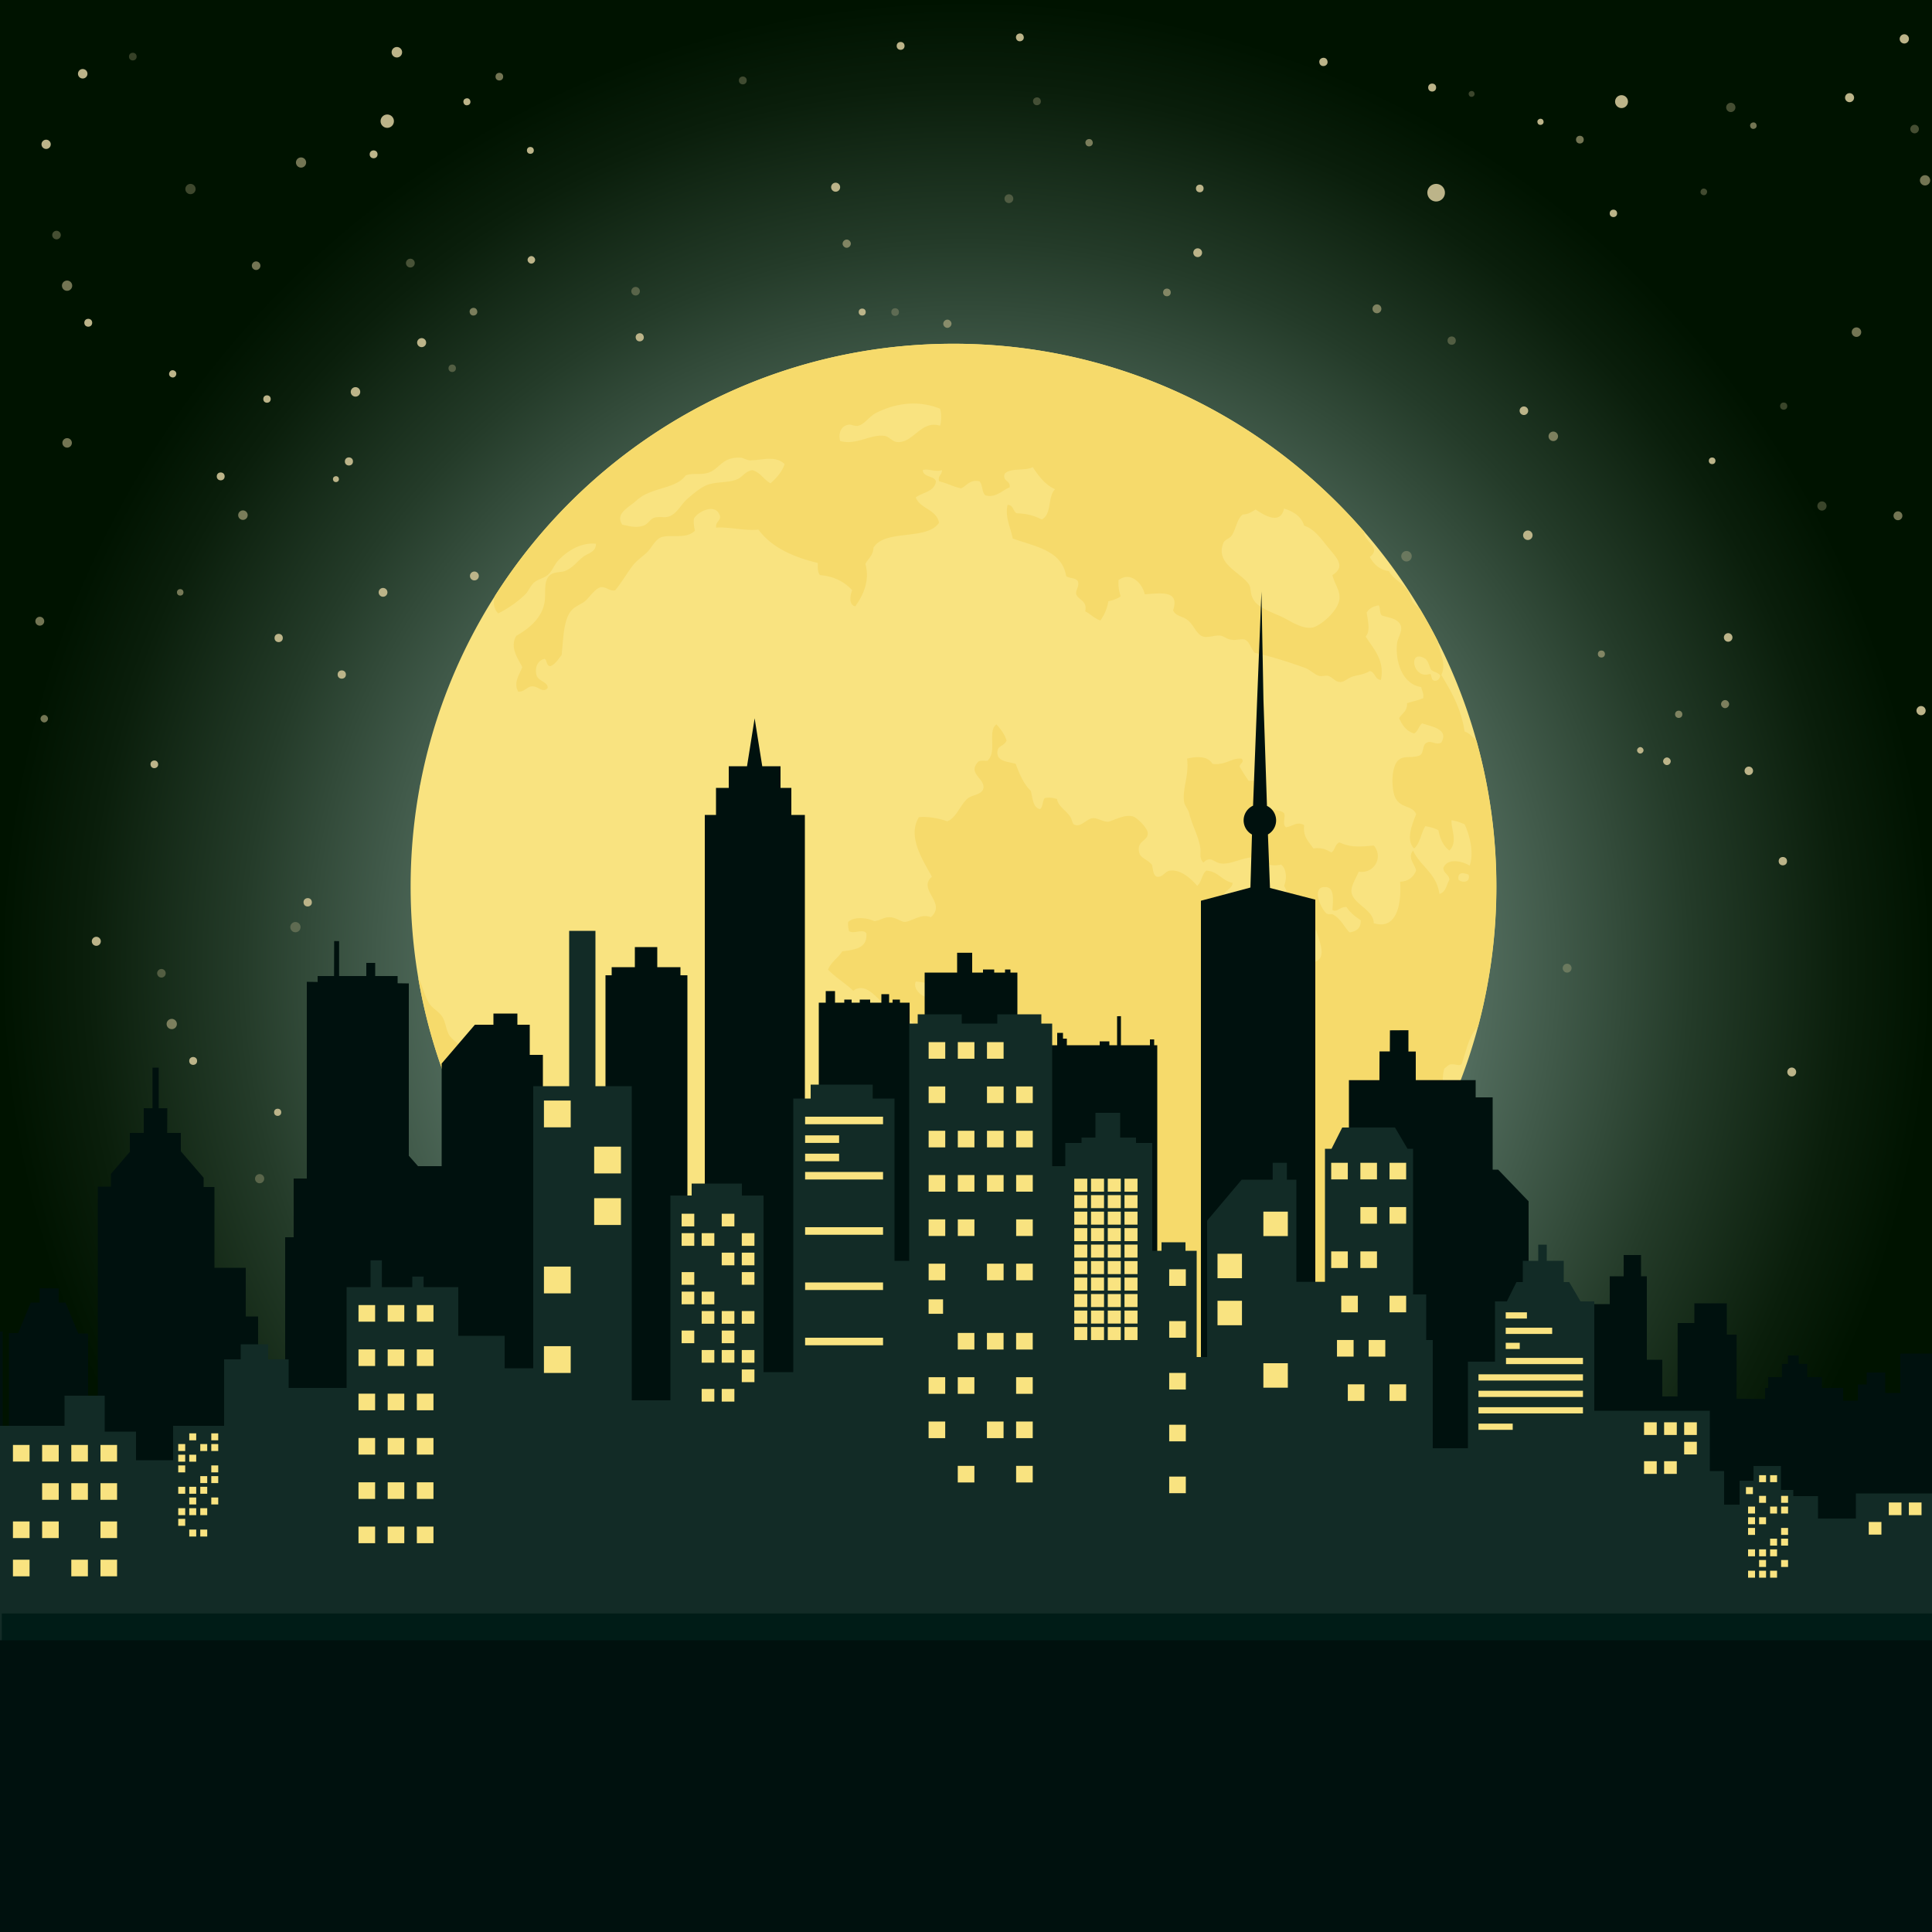 <svg xmlns="http://www.w3.org/2000/svg" xmlns:xlink="http://www.w3.org/1999/xlink" viewBox="0 0 5000 5000"><rect x="0" y="0" width="5000" height="5000" fill="#808080" stroke="none"/><defs><style>.f6dd5b7d-3661-460d-8b21-2f4f07745bea{fill:url(#f034390e-56bb-4817-ba57-126dbd88e5d3);}.a0dcb535-f80a-4617-9ea1-796cb4d21f6b,.a1166ca2-6ce5-4675-91fe-81970b2376ac,.a39fcda2-9245-459e-9ab5-08e41d896bdd,.a9d6df3e-c9c6-4523-a1e4-18bf44ba757c,.a9e0cf32-56ed-42a4-bdae-3825d9fc527a,.b318ad63-678f-424d-be25-47779acc8b04,.b8d8a1bd-79fe-4e5b-b0c9-d773957c5537,.ba1a598d-07fb-4d55-a4ea-1acdb0c5d54c,.bdd09289-8704-4872-b545-3d1429d0af70,.ec703842-d6ac-4329-8624-fe89a5bb0f4d,.ff8b7d1b-6263-4102-a689-5a0f14146993{fill:#bcb489;}.ba1a598d-07fb-4d55-a4ea-1acdb0c5d54c{opacity:0.61;}.ff8b7d1b-6263-4102-a689-5a0f14146993{opacity:0.29;}.a39fcda2-9245-459e-9ab5-08e41d896bdd{opacity:0.36;}.b8d8a1bd-79fe-4e5b-b0c9-d773957c5537{opacity:0.37;}.a1166ca2-6ce5-4675-91fe-81970b2376ac{opacity:0.32;}.b318ad63-678f-424d-be25-47779acc8b04{opacity:0.24;}.bdd09289-8704-4872-b545-3d1429d0af70{opacity:0.27;}.a9d6df3e-c9c6-4523-a1e4-18bf44ba757c{opacity:0.35;}.a9e0cf32-56ed-42a4-bdae-3825d9fc527a{opacity:0.31;}.a0dcb535-f80a-4617-9ea1-796cb4d21f6b{opacity:0.33;}.a69acd6f-b68d-4b5b-a8e0-ebcd7462045a{fill:#f9e380;}.bb8ae5e0-3ae6-4b44-9ace-5557c30d9d0c{fill:#f6da6b;}.a91f33ed-f679-40cf-a784-fa8ff8433601{fill:#00110e;}.b75d845e-713e-46b2-b5f8-7d9adeb7fffe{fill:#122b26;}.b6eeb348-ef61-4323-a357-02fafb6c6cdd{fill:#001c17;}</style><radialGradient id="f034390e-56bb-4817-ba57-126dbd88e5d3" cx="2500" cy="2500" r="2500" gradientUnits="userSpaceOnUse"><stop offset="0" stop-color="#fff"/><stop offset="0.24" stop-color="#aebcb5"/><stop offset="0.46" stop-color="#627e70"/><stop offset="0.54" stop-color="#4f695a"/><stop offset="0.75" stop-color="#243b29"/><stop offset="0.91" stop-color="#0a1e0b"/><stop offset="1" stop-color="#001300"/></radialGradient></defs><title>City</title><g id="b1a3daa0-da72-4b99-8689-1df90b1131c2" data-name="Layer 1"><rect class="f6dd5b7d-3661-460d-8b21-2f4f07745bea" width="5000" height="5000"/></g><g id="a8758e18-74ee-4a71-8e9e-1c504ed37dbf" data-name="Layer 2"><circle class="ba1a598d-07fb-4d55-a4ea-1acdb0c5d54c" cx="779.1" cy="420.6" r="13.2"/><circle class="ec703842-d6ac-4329-8624-fe89a5bb0f4d" cx="1002.2" cy="313.6" r="17.3"/><circle class="ec703842-d6ac-4329-8624-fe89a5bb0f4d" cx="966.9" cy="399.4" r="10.2"/><circle class="ff8b7d1b-6263-4102-a689-5a0f14146993" cx="343.7" cy="146.5" r="9.9"/><circle class="ec703842-d6ac-4329-8624-fe89a5bb0f4d" cx="214.1" cy="191" r="12.3" transform="translate(-43.9 316.5) rotate(-67.7)"/><circle class="ec703842-d6ac-4329-8624-fe89a5bb0f4d" cx="1027.1" cy="135.2" r="13.6"/><circle class="ec703842-d6ac-4329-8624-fe89a5bb0f4d" cx="1208.4" cy="263.8" r="9.1" transform="translate(-28.3 284.7) rotate(-13.3)"/><circle class="ba1a598d-07fb-4d55-a4ea-1acdb0c5d54c" cx="1292.3" cy="198.4" r="9.9"/><circle class="ec703842-d6ac-4329-8624-fe89a5bb0f4d" cx="1372.6" cy="389.2" r="8.9"/><circle class="ec703842-d6ac-4329-8624-fe89a5bb0f4d" cx="1375.2" cy="672.5" r="9.6" transform="translate(-72.8 1169.4) rotate(-45)"/><circle class="a39fcda2-9245-459e-9ab5-08e41d896bdd" cx="1062" cy="680.9" r="11.4"/><circle class="ba1a598d-07fb-4d55-a4ea-1acdb0c5d54c" cx="1225.2" cy="807.1" r="9.9" transform="translate(-152.7 303.1) rotate(-13.3)"/><circle class="ec703842-d6ac-4329-8624-fe89a5bb0f4d" cx="1091" cy="887.1" r="11.7" transform="translate(-174.6 274.4) rotate(-13.3)"/><circle class="a39fcda2-9245-459e-9ab5-08e41d896bdd" cx="1170.3" cy="953.1" r="9.6"/><circle class="ec703842-d6ac-4329-8624-fe89a5bb0f4d" cx="920" cy="1014.2" r="12.3"/><circle class="ec703842-d6ac-4329-8624-fe89a5bb0f4d" cx="691" cy="1032.7" r="9.6"/><circle class="ec703842-d6ac-4329-8624-fe89a5bb0f4d" cx="903" cy="1194.2" r="10.5"/><circle class="ec703842-d6ac-4329-8624-fe89a5bb0f4d" cx="870.3" cy="1239.2" r="7.7" transform="translate(-157.1 126.8) rotate(-7.6)"/><circle class="ec703842-d6ac-4329-8624-fe89a5bb0f4d" cx="3716.7" cy="497.5" r="22.8" transform="translate(-31.7 601.8) rotate(-9.2)"/><circle class="ec703842-d6ac-4329-8624-fe89a5bb0f4d" cx="1655.5" cy="873.5" r="10.5" transform="translate(-156.4 403.7) rotate(-13.3)"/><circle class="b8d8a1bd-79fe-4e5b-b0c9-d773957c5537" cx="1645" cy="753.7" r="11.1" transform="translate(-51.2 1383.9) rotate(-45)"/><circle class="ec703842-d6ac-4329-8624-fe89a5bb0f4d" cx="2162.6" cy="485.2" r="11.7" transform="translate(-53.6 509.8) rotate(-13.3)"/><circle class="ba1a598d-07fb-4d55-a4ea-1acdb0c5d54c" cx="2191.3" cy="630.6" r="10.5" transform="translate(195.9 1734.2) rotate(-45)"/><circle class="ec703842-d6ac-4329-8624-fe89a5bb0f4d" cx="2330.8" cy="118.8" r="10.2"/><circle class="ec703842-d6ac-4329-8624-fe89a5bb0f4d" cx="2639.6" cy="97.5" r="10.1" transform="translate(48.2 609.1) rotate(-13.3)"/><circle class="a1166ca2-6ce5-4675-91fe-81970b2376ac" cx="2683.7" cy="263" r="10.1" transform="translate(11.4 623.6) rotate(-13.3)"/><circle class="a1166ca2-6ce5-4675-91fe-81970b2376ac" cx="2611" cy="514.2" r="11.4"/><circle class="ba1a598d-07fb-4d55-a4ea-1acdb0c5d54c" cx="2451.8" cy="837.8" r="10.5" transform="translate(125.7 1979.1) rotate(-45)"/><circle class="a1166ca2-6ce5-4675-91fe-81970b2376ac" cx="2316.6" cy="807.6" r="9.9"/><circle class="ec703842-d6ac-4329-8624-fe89a5bb0f4d" cx="2231.4" cy="807.6" r="9.1"/><circle class="b318ad63-678f-424d-be25-47779acc8b04" cx="1910.4" cy="1235.8" r="12"/><circle class="ec703842-d6ac-4329-8624-fe89a5bb0f4d" cx="2101.8" cy="1133.4" r="8.6"/><circle class="ec703842-d6ac-4329-8624-fe89a5bb0f4d" cx="2330.2" cy="1055.9" r="10.2"/><circle class="ba1a598d-07fb-4d55-a4ea-1acdb0c5d54c" cx="2386.3" cy="1264.2" r="11.7" transform="translate(-226.6 582.1) rotate(-13.3)"/><circle class="ec703842-d6ac-4329-8624-fe89a5bb0f4d" cx="991.3" cy="1533" r="11.4"/><circle class="ec703842-d6ac-4329-8624-fe89a5bb0f4d" cx="884.5" cy="1745.7" r="10.7"/><circle class="ec703842-d6ac-4329-8624-fe89a5bb0f4d" cx="1227.7" cy="1490.6" r="11.5"/><circle class="ba1a598d-07fb-4d55-a4ea-1acdb0c5d54c" cx="1566.4" cy="1509.5" r="8.4" transform="translate(-608.6 1549.7) rotate(-45)"/><circle class="ec703842-d6ac-4329-8624-fe89a5bb0f4d" cx="795" cy="2335.8" r="10.8" transform="translate(-323.7 136.6) rotate(-8.2)"/><circle class="ec703842-d6ac-4329-8624-fe89a5bb0f4d" cx="1085.4" cy="2215.1" r="12"/><circle class="ec703842-d6ac-4329-8624-fe89a5bb0f4d" cx="1239.7" cy="2211.7" r="15.4" transform="translate(-1200.8 1524.4) rotate(-45)"/><circle class="ec703842-d6ac-4329-8624-fe89a5bb0f4d" cx="1095.6" cy="2035.8" r="8.6"/><circle class="ec703842-d6ac-4329-8624-fe89a5bb0f4d" cx="1535.5" cy="1996.3" r="9.5" transform="translate(-417.6 406.2) rotate(-13.3)"/><circle class="ba1a598d-07fb-4d55-a4ea-1acdb0c5d54c" cx="1661.9" cy="2085.4" r="11.7" transform="translate(-987.9 1785.9) rotate(-45)"/><circle class="ba1a598d-07fb-4d55-a4ea-1acdb0c5d54c" cx="1983.7" cy="1817.5" r="10.1" transform="translate(-364.5 504.4) rotate(-13.3)"/><circle class="bdd09289-8704-4872-b545-3d1429d0af70" cx="2132.6" cy="1717.5" r="8.4" transform="translate(-589.8 2011) rotate(-45)"/><circle class="ec703842-d6ac-4329-8624-fe89a5bb0f4d" cx="2082.6" cy="1677.4" r="9.9"/><circle class="ec703842-d6ac-4329-8624-fe89a5bb0f4d" cx="2117" cy="2014.6" r="8.8" transform="translate(-804.5 2087) rotate(-45)"/><circle class="ec703842-d6ac-4329-8624-fe89a5bb0f4d" cx="1857.5" cy="2497.1" r="10.7" transform="translate(-524 493.6) rotate(-13.3)"/><circle class="ec703842-d6ac-4329-8624-fe89a5bb0f4d" cx="1911.6" cy="2623.5" r="13.6" transform="translate(-551.6 509.4) rotate(-13.3)"/><circle class="ec703842-d6ac-4329-8624-fe89a5bb0f4d" cx="819.4" cy="2879.5" r="13.6"/><circle class="b8d8a1bd-79fe-4e5b-b0c9-d773957c5537" cx="1327.8" cy="2805.1" r="9.3"/><circle class="ec703842-d6ac-4329-8624-fe89a5bb0f4d" cx="2116.8" cy="1407.4" r="10.9"/><circle class="ec703842-d6ac-4329-8624-fe89a5bb0f4d" cx="2412.9" cy="1614.2" r="11.9" transform="translate(-227.4 407.3) rotate(-9.2)"/><circle class="ba1a598d-07fb-4d55-a4ea-1acdb0c5d54c" cx="2530.2" cy="1878.6" r="9.1" transform="translate(-363.9 631.6) rotate(-13.3)"/><circle class="ec703842-d6ac-4329-8624-fe89a5bb0f4d" cx="2590" cy="1849.2" r="9.3"/><circle class="ec703842-d6ac-4329-8624-fe89a5bb0f4d" cx="2402.9" cy="2095.4" r="12.3" transform="translate(-304.6 412) rotate(-9.2)"/><circle class="ec703842-d6ac-4329-8624-fe89a5bb0f4d" cx="2831.7" cy="2415.1" r="12.3"/><circle class="ec703842-d6ac-4329-8624-fe89a5bb0f4d" cx="3205.9" cy="2922.9" r="12.3" transform="translate(-426.8 551.3) rotate(-9.2)"/><circle class="ec703842-d6ac-4329-8624-fe89a5bb0f4d" cx="3626.8" cy="2057.1" r="12"/><circle class="ba1a598d-07fb-4d55-a4ea-1acdb0c5d54c" cx="3289.9" cy="2439.5" r="12"/><circle class="ec703842-d6ac-4329-8624-fe89a5bb0f4d" cx="3478" cy="1895.1" r="9.6"/><circle class="ec703842-d6ac-4329-8624-fe89a5bb0f4d" cx="3791.6" cy="1878.7" r="8.6"/><circle class="ba1a598d-07fb-4d55-a4ea-1acdb0c5d54c" cx="4144.4" cy="1692.6" r="9.1"/><circle class="ba1a598d-07fb-4d55-a4ea-1acdb0c5d54c" cx="3339.2" cy="1559.7" r="11.9"/><circle class="ba1a598d-07fb-4d55-a4ea-1acdb0c5d54c" cx="3041.8" cy="1933.6" r="11.9"/><circle class="b8d8a1bd-79fe-4e5b-b0c9-d773957c5537" cx="669.5" cy="3051.4" r="11.9" transform="translate(-481.9 147.3) rotate(-9.3)"/><circle class="ec703842-d6ac-4329-8624-fe89a5bb0f4d" cx="3164.3" cy="1240.3" r="9.5" transform="translate(-200.3 760.2) rotate(-13.3)"/><circle class="b8d8a1bd-79fe-4e5b-b0c9-d773957c5537" cx="3361.9" cy="1249.8" r="9.1"/><circle class="b8d8a1bd-79fe-4e5b-b0c9-d773957c5537" cx="2894.8" cy="1111.1" r="9.9"/><circle class="b8d8a1bd-79fe-4e5b-b0c9-d773957c5537" cx="3542.1" cy="2820.8" r="9.9" transform="translate(-406.1 603.8) rotate(-9.2)"/><circle class="ba1a598d-07fb-4d55-a4ea-1acdb0c5d54c" cx="3020" cy="756.8" r="9.9"/><circle class="ec703842-d6ac-4329-8624-fe89a5bb0f4d" cx="3099.6" cy="654" r="11.4"/><circle class="ba1a598d-07fb-4d55-a4ea-1acdb0c5d54c" cx="2818.6" cy="370.2" r="9.5" transform="translate(-9.6 657.5) rotate(-13.3)"/><circle class="ec703842-d6ac-4329-8624-fe89a5bb0f4d" cx="3105" cy="487.7" r="9.9"/><circle class="ec703842-d6ac-4329-8624-fe89a5bb0f4d" cx="3425.2" cy="161.3" r="10.7" transform="translate(54.6 791.3) rotate(-13.3)"/><circle class="a1166ca2-6ce5-4675-91fe-81970b2376ac" cx="1922.4" cy="208.2" r="10.1"/><circle class="ba1a598d-07fb-4d55-a4ea-1acdb0c5d54c" cx="114.6" cy="1860" r="9.5" transform="translate(-1281.7 625.8) rotate(-45)"/><circle class="ec703842-d6ac-4329-8624-fe89a5bb0f4d" cx="400.9" cy="1977.5" r="9.9" transform="translate(-312.5 90.1) rotate(-9.2)"/><circle class="ec703842-d6ac-4329-8624-fe89a5bb0f4d" cx="721.2" cy="1651.1" r="10.7"/><circle class="ec703842-d6ac-4329-8624-fe89a5bb0f4d" cx="3706.4" cy="226.6" r="10.3"/><circle class="a1166ca2-6ce5-4675-91fe-81970b2376ac" cx="3808.7" cy="244.2" r="7.6" transform="translate(45.8 881.6) rotate(-13.3)"/><circle class="ec703842-d6ac-4329-8624-fe89a5bb0f4d" cx="3987" cy="316.5" r="8" transform="translate(33.9 924.5) rotate(-13.3)"/><circle class="ba1a598d-07fb-4d55-a4ea-1acdb0c5d54c" cx="4088.7" cy="361.4" r="10"/><circle class="ec703842-d6ac-4329-8624-fe89a5bb0f4d" cx="4196.5" cy="263" r="16.7"/><circle class="ec703842-d6ac-4329-8624-fe89a5bb0f4d" cx="4175.5" cy="552.2" r="9.6"/><circle class="a9d6df3e-c9c6-4523-a1e4-18bf44ba757c" cx="4409.5" cy="496.6" r="8.5" transform="translate(2263.2 4380.4) rotate(-67.5)"/><circle class="ba1a598d-07fb-4d55-a4ea-1acdb0c5d54c" cx="4537.9" cy="326.6" r="8.4" transform="translate(46.4 1051.3) rotate(-13.3)"/><circle class="b8d8a1bd-79fe-4e5b-b0c9-d773957c5537" cx="4479.2" cy="276.6" r="12" transform="translate(13.5 721.1) rotate(-9.2)"/><circle class="ec703842-d6ac-4329-8624-fe89a5bb0f4d" cx="4786.7" cy="252.8" r="11.7" transform="translate(1223.2 3458.7) rotate(-45)"/><circle class="ec703842-d6ac-4329-8624-fe89a5bb0f4d" cx="4928.3" cy="100.6" r="12" transform="translate(2949.4 4615.3) rotate(-67.5)"/><circle class="b8d8a1bd-79fe-4e5b-b0c9-d773957c5537" cx="4955.2" cy="335.5" r="11.1" transform="translate(55.5 1147.4) rotate(-13.3)"/><circle class="ba1a598d-07fb-4d55-a4ea-1acdb0c5d54c" cx="4982" cy="466.7" r="13.3" transform="translate(1129.2 3659.5) rotate(-45)"/><circle class="ba1a598d-07fb-4d55-a4ea-1acdb0c5d54c" cx="4804.6" cy="861.1" r="12.3" transform="translate(-69.3 1126.9) rotate(-13.3)"/><circle class="a9e0cf32-56ed-42a4-bdae-3825d9fc527a" cx="4616.2" cy="1051" r="9.3"/><circle class="ba1a598d-07fb-4d55-a4ea-1acdb0c5d54c" cx="466.4" cy="1533" r="8.4"/><circle class="ec703842-d6ac-4329-8624-fe89a5bb0f4d" cx="249.3" cy="2436.1" r="11.7" transform="translate(-1649.6 889.8) rotate(-45)"/><circle class="b8d8a1bd-79fe-4e5b-b0c9-d773957c5537" cx="417.8" cy="2518.8" r="11.1" transform="translate(-1658.7 1033.2) rotate(-45)"/><circle class="ba1a598d-07fb-4d55-a4ea-1acdb0c5d54c" cx="934.6" cy="2597.8" r="11.1" transform="translate(-1563.2 1421.7) rotate(-45)"/><circle class="ba1a598d-07fb-4d55-a4ea-1acdb0c5d54c" cx="444.7" cy="2650" r="13.3" transform="translate(-593.6 171.7) rotate(-13.2)"/><circle class="a0dcb535-f80a-4617-9ea1-796cb4d21f6b" cx="764.6" cy="2399.5" r="13.3" transform="translate(-1472.8 1243.4) rotate(-45)"/><circle class="ec703842-d6ac-4329-8624-fe89a5bb0f4d" cx="499.9" cy="2745.7" r="10.2"/><circle class="ec703842-d6ac-4329-8624-fe89a5bb0f4d" cx="718.6" cy="2878.6" r="9.3"/><circle class="ec703842-d6ac-4329-8624-fe89a5bb0f4d" cx="4431" cy="1192.6" r="8.6"/><circle class="ba1a598d-07fb-4d55-a4ea-1acdb0c5d54c" cx="4019.9" cy="1129.2" r="12.3"/><circle class="ec703842-d6ac-4329-8624-fe89a5bb0f4d" cx="3943.8" cy="1064.2" r="11.1" transform="translate(-139 934.6) rotate(-13.3)"/><circle class="a9d6df3e-c9c6-4523-a1e4-18bf44ba757c" cx="3756.9" cy="881.5" r="10.7"/><circle class="ba1a598d-07fb-4d55-a4ea-1acdb0c5d54c" cx="3563.5" cy="799.2" r="11.5"/><circle class="a39fcda2-9245-459e-9ab5-08e41d896bdd" cx="4055.7" cy="2505.6" r="11.5"/><circle class="ec703842-d6ac-4329-8624-fe89a5bb0f4d" cx="4614" cy="2228.7" r="10.8"/><circle class="ec703842-d6ac-4329-8624-fe89a5bb0f4d" cx="4314" cy="1970.2" r="9.7" transform="translate(-129.6 3627.5) rotate(-45)"/><circle class="ec703842-d6ac-4329-8624-fe89a5bb0f4d" cx="4245.1" cy="1941.8" r="8.2" transform="translate(-129.7 3570.5) rotate(-45)"/><circle class="ba1a598d-07fb-4d55-a4ea-1acdb0c5d54c" cx="4344.5" cy="1848.6" r="9.4"/><circle class="ba1a598d-07fb-4d55-a4ea-1acdb0c5d54c" cx="4464.6" cy="1822.2" r="10.3" transform="translate(19.1 3690.7) rotate(-45)"/><circle class="ec703842-d6ac-4329-8624-fe89a5bb0f4d" cx="4525.9" cy="1994.9" r="11"/><circle class="ec703842-d6ac-4329-8624-fe89a5bb0f4d" cx="4971.7" cy="1839.1" r="11.9"/><circle class="ba1a598d-07fb-4d55-a4ea-1acdb0c5d54c" cx="4911.9" cy="1334.8" r="11.5" transform="translate(494.8 3864.2) rotate(-45)"/><circle class="ec703842-d6ac-4329-8624-fe89a5bb0f4d" cx="4637" cy="2774.3" r="11.5"/><circle class="a9e0cf32-56ed-42a4-bdae-3825d9fc527a" cx="4715.2" cy="1309.5" r="11.9"/><circle class="ec703842-d6ac-4329-8624-fe89a5bb0f4d" cx="119.4" cy="373.5" r="12"/><circle class="b8d8a1bd-79fe-4e5b-b0c9-d773957c5537" cx="146.3" cy="608.4" r="11.1" transform="translate(-387.4 281.6) rotate(-45)"/><circle class="ba1a598d-07fb-4d55-a4ea-1acdb0c5d54c" cx="663" cy="687.4" r="11.1" transform="translate(-139.6 169.8) rotate(-13.2)"/><circle class="ba1a598d-07fb-4d55-a4ea-1acdb0c5d54c" cx="173.1" cy="739.6" r="13.3" transform="translate(-166.2 60) rotate(-13.4)"/><circle class="a0dcb535-f80a-4617-9ea1-796cb4d21f6b" cx="493" cy="489.1" r="13.3" transform="translate(-98.7 125.6) rotate(-13.2)"/><circle class="ec703842-d6ac-4329-8624-fe89a5bb0f4d" cx="228.4" cy="835.3" r="10.2"/><circle class="ec703842-d6ac-4329-8624-fe89a5bb0f4d" cx="571.2" cy="1232.9" r="10.2"/><circle class="ba1a598d-07fb-4d55-a4ea-1acdb0c5d54c" cx="173.1" cy="1146.4" r="12.3" transform="translate(-178.5 41.6) rotate(-9.1)"/><circle class="ba1a598d-07fb-4d55-a4ea-1acdb0c5d54c" cx="628.7" cy="1333.2" r="12.3"/><circle class="ec703842-d6ac-4329-8624-fe89a5bb0f4d" cx="447" cy="968.1" r="9.3" transform="translate(-618.6 1008.2) rotate(-67.4)"/><circle class="ba1a598d-07fb-4d55-a4ea-1acdb0c5d54c" cx="103" cy="1607.7" r="11.5"/><circle class="ec703842-d6ac-4329-8624-fe89a5bb0f4d" cx="4472.5" cy="1649.7" r="11.1"/><circle class="ec703842-d6ac-4329-8624-fe89a5bb0f4d" cx="3954" cy="1385.2" r="12.3"/><circle class="a9d6df3e-c9c6-4523-a1e4-18bf44ba757c" cx="3640" cy="1439.5" r="13.6"/></g><g id="bff26d38-1bfa-466a-9a1b-1694c0e46dba" data-name="Layer 3"><path class="a69acd6f-b68d-4b5b-a8e0-ebcd7462045a" d="M1062.7,2294.5a1417.6,1417.6,0,0,0,19.8,236.4c95.6,564.2,527.7,1014.1,1082.7,1135.8,17.6,3.8,35.3,7.4,53.2,10.6a1419.4,1419.4,0,0,0,249.1,22c477.8,0,899.9-238.5,1153.7-603a1404,1404,0,0,0,99.5-1437.4q-21.7-42.9-46.4-84A1397.6,1397.6,0,0,0,3531,1376.5h0c-257.7-298.1-638.5-486.8-1063.5-486.8-499.2,0-937.7,260.4-1186.8,652.9C1142.6,1759.9,1062.7,2017.8,1062.7,2294.5Z"/><path class="bb8ae5e0-3ae6-4b44-9ace-5557c30d9d0c" d="M1082.5,2530.9c95.6,564.2,527.7,1014.1,1082.7,1135.8-1.9-4.3-3.7-8.5-6.7-11.4-4.2,0-8.2.3-12.1.3-15.3,0-27.7-2.6-29.7-15.8,24.3-15.3,68.1-7.7,70.6-36.7,1.7-20.1-15.8-31.3-30.2-45.7-8.2-8.2-15.3-17.4-16.9-29.8-8.2-4.8-21.2-4.6-28.8-10.3,9.9-21.4,20.9-28.9,32.7-28.9,33.6,0,73.7,60.4,105.9,64.4h.6c8.2,0,14.1-5.1,19.8-9.4s11-9.3,18-9.3c4.6,0,9.9,1.7,16.4,6.2,4.5,8.8,2,19.2,0,28.8,27.1,21.5,72.3,25.2,96.6,49.8-6.8,16.6-23.2,20.3-43.5,20.3-15.3,0-32.7-2-50.6-2.3-23.4-.3-30.2-24.5-46.8-28.5a101.3,101.3,0,0,0-22.6-2.8c-32.8,0-66.1,16.3-63.6,44.6,7.7,15.5,43.8,2.8,44.4,26l-.3,1.1a1419.4,1419.4,0,0,0,249.1,22c477.8,0,899.9-238.5,1153.7-603a44.6,44.6,0,0,1,2.2-5,17.5,17.5,0,0,1-5.4.6c-7.9,0-11.3-4.8-13-10.8-4.5-55,21.5-79.6,54.8-96.6,8.8-48.8,65.3-74.2,75.7-122.8,6.8-30.8-8.2-59.9,2.5-96.6,5.7-3.1,8.8-9,15.9-10.4a25.8,25.8,0,0,1,4.8-.3,47.6,47.6,0,0,1,9.5,1.1,70.8,70.8,0,0,0,7.4.9,15.5,15.5,0,0,0,6.8-1.7c12.6-34,18.4-74.7,42.6-97.1a1414.3,1414.3,0,0,0-4-740.9c-10-9.4-18.3-19.4-30.7-23.7-8.8-59.8-34.5-103-60.2-146.3,14.4-31.1-4.6-54.7-9.4-87.8q-21.7-42.9-46.4-84c-7.1-5.3-13.3-10.7-17.3-16.2-6.2-9.1-7.6-20.4-13-28.6-14.7-23.1-40.4-32.5-49.4-52.2-25.4-3.1-39.3-18.4-49.7-36.5,33.2-24.9-18.1-41.5-13.9-65-257.7-298.1-638.5-486.8-1063.5-486.8-499.2,0-937.7,260.4-1186.8,652.9-4.6,17-3.5,32.4,8.6,45,24.3-12.2,49.4-28.8,70.3-49.5,9-9,13.3-23.1,23.7-31.3s24.3-10.4,33.9-18.4c12.4-10.4,16.7-26.5,28.5-38.9,22.3-23.2,54-42.7,87.9-42.7a84.8,84.8,0,0,1,8.7.6c0,22.3-21.2,24.3-33.6,34.2-15.8,11.9-25.4,28-47.2,36.5-8.4,3.1-24,2-34.1,7.6-22.9,13.6-13.9,47.5-18.1,73.2-6.8,41.3-41.5,68.8-73.1,86.6-17.8,30.2,4.2,58,15.5,81.2-6.5,18-24,40-10.5,63.4h1.4c16.1,0,20.7-13.5,35.4-13.7,5,0,9.8,1.8,14.6,4.3s9.6,5.2,14.4,5.2,6.8-1.4,10.2-5.1c2-16.4-24.6-17.1-28.8-33.8s1.1-37.4,20.9-41.7c7.3,3.7,4,18.7,15.3,18.7h.2c13-5.6,20.3-18.1,28.8-29.1,4.3-41.8,4.5-87.6,23.5-112.8,10.4-13.3,25.4-17,36.7-26s25.1-32.6,41.8-36.6h1.7c5.1,0,10.2,2.1,15.2,4.4s9.9,4.4,15,4.4a34.4,34.4,0,0,0,4.5-.5c18.6-22.4,29.7-43.8,46.9-65.6,11.3-13.8,25.1-22.2,36.7-33.8s20.6-34.2,39-39c10.2-2.3,20.9-2,31.6-2h7.6c16.1,0,32-1.8,44.6-13.6-1.9-9.6-3.9-19.2-2.5-31.7,6.8-11.8,27.1-24.8,44.1-24.8,10.7,0,20,5.4,23.7,19.8-.6,12.7-12.2,13.8-10.5,28.5,4-.3,7.7-.3,11.6-.3,13.9,0,27.4,1.7,40.7,3.1s26.5,3.1,40.1,3.1a126,126,0,0,0,17.2-.8c33.9,46,89.5,70.9,153.9,86.4-.5,12.7-.5,25.1,5.4,31.3,37.3,3.4,63.8,17.8,83.3,39.3-5.4,13.5-9.3,37.6,7.9,41.5,19.5-26.5,39-66.4,26.3-109.6,6.8-13.8,20-21.4,20.9-41.8,28.5-49.4,138.6-17.7,169.7-64.9-6.8-35.3-48.6-35.3-60.2-65.5,17.8-13.6,48.6-14.2,52.3-41.8-5.7-15.3-32.5-9.3-34.2-28.8a24,24,0,0,1,9.1-1.4,72.3,72.3,0,0,1,13.8,1.7,91.8,91.8,0,0,0,15,1.6,37.1,37.1,0,0,0,11.8-1.9c.6,12.7-11.3,13.2-7.6,28.8,20.6,4.8,36.2,14.1,57.3,18.3,13.3-5.9,19.2-19.2,38.7-19.2a44.8,44.8,0,0,1,8.5.9c8.7,8.2,5.9,28.8,15.5,36.4a43.7,43.7,0,0,0,11.3,1.7c20.4,0,34.8-15.8,51.4-22.3,2.8-18.7-17.8-13.9-13.3-34.2,13-17.5,53.4-7.4,73.2-18.2,15.2,22.9,31.3,45.2,57.6,57.3-20.1,20.9-6.8,62.3-34.2,78.4-17.8-9.4-38.6-15.6-64.9-16.2-9.9-5.1-8.5-21.6-22.9-21.6h-.8c-7.4,31.4,8.4,59.7,13.2,86.8,57.1,20.9,127.4,30.1,138.4,97.3,8.2,7,28,3.4,31.1,15.8,2.2,14.1-6.5,17.8-5.1,31.3,6.5,15.9,29.1,15.9,23.4,44.1,13.9,7.1,23.5,18.7,39.3,23.7,9.6-14.1,17.2-29.6,20.6-49.7,11.9-2.8,23.4-6.2,31.6-13-3.6-12.1-6.5-24.8-5.3-41.8,7.6-5.6,15.2-8.2,22.3-8.2,22.6,0,41.2,24.3,45.4,44.9,13-.8,26.6-2.2,38.7-2.2,27.2,0,46.7,7,34.8,43.8,7.9,16.6,24.3,14.1,38.9,26.2s22.3,37.3,39.3,41.8a32.9,32.9,0,0,0,7.6.9,99.5,99.5,0,0,0,15.3-1.7,81.2,81.2,0,0,1,16.9-2,22.7,22.7,0,0,1,4.5.3c7.7.8,16.7,8.7,26,10.1a48.8,48.8,0,0,0,9.3.9,63,63,0,0,0,10.8-.9c3.9-.2,7.3-.8,10.4-.8a24.5,24.5,0,0,1,6.2.8c13.3,5.7,15.3,22.1,26,34.2,41.2,9.3,87.8,23.5,130.5,39.3,13.6,4.8,23.7,17.2,36.7,20.6a10.9,10.9,0,0,0,4.5.6,52,52,0,0,0,6.8-.6,65.1,65.1,0,0,1,7.3-.6,23.3,23.3,0,0,1,4.8.6c12.7,4.5,17.5,15.8,31.4,15.8,10.1-.3,19.2-9.9,28.8-13.3,16.4-5.3,33-6.2,46.9-15.2,14.4,2.8,12.7,21.7,28.8,23.1,11-51.1-20.3-82.1-39.3-112.1,13.3-16.6,5.1-40.6,2.6-62.7,6.5-10.1,17.2-16.1,31.3-18.3,4.2,7.3,1.7,20.9,7.9,26.2,17,6,44.6,7.4,49.7,28.9,3.1,13.5-9,29.9-10.4,44-2.6,26,1.9,52.2,12.1,72.9s28.3,36.7,50.6,39.5c1.4,9.6,7,15.5,5.1,28.8-12.8,5.6-27.7,8.5-41.9,13,1.2,20.9-13.2,26.5-20.6,38.9,8.5,17.6,18.4,33.7,39,39.3,10.2-5.4,11.9-19.5,20.9-26,23.5,8.5,69.8,14.1,49.4,49.7a18.8,18.8,0,0,1-9.3,2.3,33.7,33.7,0,0,1-10.7-2c-3.4-.8-6.8-2-10.2-2a10.4,10.4,0,0,0-6.2,1.7c-14.4,4-7.1,29.1-20.9,33.7-20.9,7.6-36.7-.9-52,10.4-22.6,16.9-20.3,82.2-7.9,101.9,15,24.6,42.7,16.4,52,39.3-8.5,22.6-28.3,66.6-5.1,88.7,15.3-13.3,17.8-39.5,28.8-57.6,13,2,24.3,5.3,33.9,10.4,4.5,22.6,13,41.2,28.5,52.6,22.3-22.1,4.6-53.7,5.4-78.3,13.3,1.4,23.2,6.2,33.9,10.2,13.6,28.5,24.8,75.1,13.2,107-10.7-6.2-25.4-11.3-38.6-11.3s-23.7,4.5-29.4,16.7c0,15.5,14.7,16.9,15.5,31.3-7.6,13.3-9,32.5-25.9,36.7-6.8-53.3-49.2-71.1-68.1-112.3-15.3,19.1,4.8,35.2,7.9,51.9-7.1,16.7-19.2,27.7-41.5,28.8,3.6,48.3-5.1,110.4-49.1,110.4a60.5,60.5,0,0,1-19-3.1c0-34.4-51.9-48.8-57.3-78.5-3.1-16.9,10.7-36.1,18.4-54.8a63.3,63.3,0,0,0,7.3.6c37,0,55-41.5,31.6-68.3-14.7,1.4-27.4,2.5-38.9,2.5-17.3,0-32.5-2.5-49.8-10.5-11.8,3.7-11,20.1-21.1,26-10.2-5.9-20.7-11.3-36.5-11.3a62.9,62.9,0,0,0-10.1.9c-10.8-17.2-27.2-28.5-23.8-60.2a25.5,25.5,0,0,0-13.8-4.2c-10.7,0-20,7.6-33,9.6-11.1-7.6-.3-27.7-5.1-36.4-14.4-13.9-51.1-4.6-65.5-18.4,10.1-23.4,14.4-65.8-19.5-65.8a23.5,23.5,0,0,0-6.5.6,424.2,424.2,0,0,1-23.4-36.8c-.3-8.7,13.5-11.2,5-20.8a32.6,32.6,0,0,0-5.3-.3c-9.6,0-18.7,3.7-28.3,7.3s-20,7.1-32.5,7.1a52,52,0,0,1-9.6-.9c-7.3-12.4-20.9-17.2-37-17.2a113,113,0,0,0-28.5,4c5.9,42.9-13,78.7-7.6,112.4,1.4,8.7,10.4,18.6,13,28.8,9.6,36.1,23.1,56.5,28.8,88.7,2.5,13.5-4,26.5,7.9,38.9,6.5-5.9,11.6-8.2,16.1-8.2,9.6,0,16.9,9.6,30.8,10.7a18.3,18.3,0,0,0,4.5.4c11.9,0,24.9-4,38.7-8.2s28.8-8.8,44.3-8.8a61.3,61.3,0,0,1,14.1,1.4c9.4,12.4,19,20,35.9,20a74.3,74.3,0,0,0,16.7-1.9c14.1,9.9,15.8,37,7.9,54.8,22.9,43.2,33.3,99.1,83.3,114.9,7,28,32.2,76.8-10.4,83.6-17.6-8.8-7.4-32.5-2.6-47.2-11.6-5.6-22-8.7-32.5-8.7a53.5,53.5,0,0,0-24.8,6.2c-12.5,6.2-14.1,23.4-26.3,26.3a41.2,41.2,0,0,1-4.5.5c-4.8,0-8.8-2-12.7-3.9s-8.5-4-13.6-4a20.1,20.1,0,0,0-8.4,2c13.5,21.7,8.4,47.2-13,47.2-29.1,0-20.1-32.8-8-52.3-5.3-6.8-10.7-8.5-17.2-8.5s-14.4,2-24.2,3.1c-7.7-16.1-28-28.2-39.3-44.3-7.1-9.9-18.9-34.2-18.4-44.3s12.7-12.5,15.6-26.3c1.9-7.1-1.7-16.4,0-20.6,5.1-11.9,23.7-17.5,23.7-31.4-28-5.3-36.7-29.6-67.8-31.6-12.1,9.3-12.1,29.9-23.7,39.3-13.9-15.9-38.4-39.6-65.2-39.6l-5.1.3c-13.3,1.7-17.3,16.1-31.7,16.1l-2.5-.3c-10.5-4.2-9.3-20-13-31.3-14.1-16.1-32.2-16.6-33.6-36.4-2.6-26.2,23.2-25.1,23.2-44.5,0-13.6-28-41.1-39-44a41.7,41.7,0,0,0-9.9-1.1c-19.8,0-40.1,11.8-53.1,15h-1.1c-7.4,0-13.3-2.6-19.2-4.5s-11.9-4.8-18.4-4.8a8.9,8.9,0,0,0-2.8.3c-12.7,1.6-26.3,18.3-39.3,18.3a7.2,7.2,0,0,1-2.5-.3c-13.3-2.2-6.8-11.3-18.4-26s-28.5-24.2-31.3-41.8c-8.2-2.2-13.6-3.4-20.4-3.4a80.7,80.7,0,0,0-11,.9c-6.7,6.8-4.2,23.4-12.9,28.8-18.7-4.8-18.4-28.8-23.5-47.2-18.3-18-29.4-43.4-39.2-70.3-24.6-6.2-49.2-6.5-47.2-31.6,1.7-16.7,16.4-12.4,23.7-28.5-5.4-17.3-15.5-30-26.3-41.8-24.2,18.1,2.9,70.6-23.1,94a18.9,18.9,0,0,1-4,.3c-1.4,0-2.8-.3-3.9-.3h-4.5c-4.8,0-9.1.6-11.3,2.6-29.1,29.6,16.3,42.9,13.2,67.7-2.2,17.3-27.6,17.8-39.2,26.3-19.5,14.1-30.8,52.5-54.8,60.2-16.7-6.2-41.2-11.3-61.6-11.3a68.3,68.3,0,0,0-11.6.9c-31,51.4,12.8,114.1,33.9,154-38.9,33,39.9,67.8-2.8,104.5a38.7,38.7,0,0,0-15.2-2.8c-9.9,0-19,3.9-27.7,7.3s-17.2,7.8-25.7,7.8h-1.7c-12.4-4-22.9-12.1-36.2-12.1h-.5c-15.8,0-21.2,7.4-39,10.3-9.3-4.6-22.9-7.9-36.1-7.9s-24.6,2.8-32,10.2a67.7,67.7,0,0,0,2.6,23.7,21.7,21.7,0,0,0,10.4,2.3,69.9,69.9,0,0,0,10.8-1.2,90.9,90.9,0,0,1,11-1.1c5.1,0,9.3,1.1,12.4,5.1,3.4,39.8-30.8,42.4-62.4,46.9-10.7,17.2-28.8,27.2-36.7,47.2,19.2,20.3,44.6,35.1,65.2,54.8,6.8-5.1,13.3-7,19.8-7,17.5,0,33.3,16,48.3,30.7,22.3,22,42.6,40.5,41.5,75.9h.3c20.1,0,17.2-22.9,36.4-23.7,16.1,16.1,37.6,27.4,44.1,44.1,4.8,11.8,10.7,41.2,7.9,59.8-3.1,24.6-28.6,42.7-23.5,68.1,3.4,16.1,24.9,25.4,41.8,44.3,6.5,7.4,8.8,17,13,20.9,17.8,15.3,41.8,14.4,46.9,31.4,2.8,8.2-2.8,21.4-2.5,28.8,1.6,22.3,16.1,45.5,2.5,67.8-27.1,11-47.4,29.1-64.9,49.7,8.7,25.4,6.2,49.1-15.9,54.8a31.3,31.3,0,0,1-7,.8c-6.2,0-13.3-1.4-20.6-2.8s-15-2.9-22.1-2.9a39.8,39.8,0,0,0-13,2c-11.5,4.8-7.9,13.5-20.9,18.3a23.5,23.5,0,0,0-4.5-.4c-17.2,0-25.9,13.4-42.3,13.4h-3.7c-10.4,0-20.1-3.2-29.4-6.9s-19.7-7.2-29.9-7.2a39.5,39.5,0,0,0-10.2,1.2c-.3,27.1,26.3,27.7,23.5,57.5,28.2,5.4,41.8,26,36.7,65.2-13,7.7-17.3,23-34.2,26.3H2224c-4.2,0-8.4-1.4-12.4-2.8s-7.9-3.3-11-3.3-5.9,1.4-8.2,6.2c-5.4,19.2,41.8,8.4,41.8,31a20.7,20.7,0,0,1-11,2.8c-4.5,0-8.8-1.3-13-2.7s-9.6-3.1-15-3.1h-2.8c-14.1,2.5-23.7,14.7-36.4,15.8a62.6,62.6,0,0,1-7.3.8c-35.1,0-57.9-29.7-76.3-55.1,29.7-1.1,25.1-52.8,1.1-52.8a14.6,14.6,0,0,0-3.6.3c-24.3,5.1-6.3,37.6-8,52.5-1.1,8.8-11.3,17.3-10.4,25.7,1.1,12.7,18.6,18.1,15.8,34.2-16.4,12.4-50.3,7.1-68.1,18.4-7.9-7.9-18.6-10.2-30.2-10.2-5.6,0-11.5.6-17.5,1.1-1.1,0-1.9.3-3.1.3a155.8,155.8,0,0,1-19.7,1.7c-6.5,0-12.8-.8-18.1-3.4-17.8-8.2-10.5-26.8-28.6-34.2a121,121,0,0,1-14.4.9c-45.2,0-66.9-23.4-77.1-58.2-17.2-19.2-48.8-24.3-57.6-52.2,2.3-40.7-3.6-81.9,18.4-117.5-6.8-9.6-20.9-17.8-36.2-17.8a35,35,0,0,0-13.2,2.3c-9.9,13.5,13,13.6,7.6,31.4-4.8,3.7-6.5,10.8-13,13-9.6,0-13.6-5.7-23.2-5.7a43.1,43.1,0,0,0-5.6.9c-10.2,14.9,3.7,43.6-13,55.6h-2.5c-18.4,0-23.5,12.4-34.2,20.3-13.8,0-22.3-6.2-33.6-8.5-13.3-30.5-26.8-60.4-52.5-78.2a3.6,3.6,0,0,0-1.7-.3c-7.9,0-11.3,5.1-19,5.4-88.4-30.8-137.2-101.7-201-156.8-4.8-42.9-48-39.8-63-70.3-23.4-50-18.6-97.2-49.4-146.6-9.3-14.9-28.8-23.4-36.7-38.9s-7.7-32.5-18.1-47.2c-9.3-12.4-23.5-19.2-31.4-31.1C1098,2577.5,1094.2,2551.6,1082.5,2530.9Zm1320.9,50.4c-17.5,0-42.1-22.6-33.4-41,19.8,1.4,36.8,5.1,49.8,13.3C2421.4,2573.9,2413.5,2581.3,2403.4,2581.3Zm41.2-24.6a39.3,39.3,0,0,1-14.4-3.1c3.1-18.1,8.8-24,14.1-24s10.8,6.8,12.2,13.5S2454.8,2556.7,2444.6,2556.7Zm-414-1355.6c-7.4,21.5-21.2,35.9-36.5,49.7-17.7-9.3-25.7-28.2-47.1-34.1-18.9,3.1-24.3,17.2-39.2,23.7-22.1,9.3-48.3,5.9-72.9,13-18.7,5.4-41.5,24.8-57.3,38.9s-25.7,37.6-47.2,44.7a38.9,38.9,0,0,1-11.9,1.4l-5.6-.2h-5.7c-4.8,0-9.3.2-13.2,1.4-11.1,3-16.4,16.6-28.8,20.8a58.5,58.5,0,0,1-19.3,3.1c-11.3,0-22-3-35.5-5.6-13.3-20.6-.9-33.8,20.6-49.7,11.8-8.4,22.6-19.6,34.2-26.1,41.8-22.3,87.2-21,109.5-51.8,18.1-7.3,38.7.2,60.2-7.5,26.8-9.9,34.4-38.4,75.7-38.4h5.1c7.6,0,15.5,6.5,26.2,7.1,1.4.3,3.1-.5,4.8-.5,6.2,0,13.3-.9,20.4-1.7s16-2,24.2-2C2005.4,1187.3,2019.3,1190.1,2030.6,1201.1Zm402.1-99.4a53.1,53.1,0,0,0-15.5-2.5c-18.6,0-32.8,11.3-46.6,22.3s-27.4,22.6-44.9,22.6a32.6,32.6,0,0,1-5.4-.3c-11-1.4-20.3-14.4-31.3-15.8a70.2,70.2,0,0,0-8.2-.6c-13.8,0-27.9,4.2-42.4,8.5s-28.5,8.2-43.5,8.2a77.4,77.4,0,0,1-20.6-2.8c-5-20.1,1.7-37.9,20.6-42.1,1.2,0,2-.3,3.2-.3a28.6,28.6,0,0,1,9.8,2c3.1.5,6.3,1.4,9.6,1.4a15.1,15.1,0,0,0,3.7-.6c16.7-3.6,28-24.2,47.2-33.6,29.9-14.9,62.4-23.7,95.7-23.7a183.4,183.4,0,0,1,68.6,13.3C2436.7,1067.3,2436.7,1092.4,2432.7,1101.7Zm1015.6,386.6c5.1,22.1,19.7,38.7,18.3,60.2-1.9,32.2-49.9,72-70.5,75.7a61.3,61.3,0,0,1-7.4.5c-25.1,0-53.1-19.7-68.3-26.8-32.2-15.2-67-25.4-78.3-49.4-7.3-15.3-3.9-27.4-10.4-36.7-22.6-31.9-87.3-52.8-65.5-107,3.9-8.8,15.5-10.5,21.2-18.4,12.1-18.1,13.2-43.2,28.8-54.8,14.9-.6,23.4-7.3,33.5-13,13,8.8,32.8,21.5,48.9,21.5,11.3,0,20.6-6.2,24.6-24,24.3,7.9,44.3,19.7,51.9,44.3,27.7,9,44.4,35,65.3,60.2S3482.2,1467.2,3448.3,1488.3ZM3727.6,1749c-2,6.8-6.2,12.8-13,12.8h-.8c-10.2,0-7.7-12.2-12.2-17.8-4.2,1.1-8.2,2.2-11.6,2.2-11.6,0-20.3-6.5-25.1-14.7a39.3,39.3,0,0,1-3.7-8.8c-3.4-11.8-.3-23.7,11-23.7,4.3,0,9.6,1.7,16.4,5.9,8.5,5.7,11.3,24.3,15.6,28.9s19.4,7.3,22.8,14.4C3727.3,1748.4,3727.6,1748.7,3727.6,1749Zm57.6,510.9c5.1,0,10.7,1.7,15.5,3.9,3.4,13-3.9,18.1-12.4,18.1a20.7,20.7,0,0,1-13.6-5.1C3772.5,2263.8,3778.1,2259.9,3785.2,2259.9Zm-357,35.8h2c23.5,0,19.8,31.7,18.1,59.6a13.4,13.4,0,0,0,6.5,1.5c4.2,0,8.2-2.5,12.4-4.8s9.3-4.8,15.5-4.8h2c9.1,14.5,22.6,24.9,36.7,34.3,1.2,21.2-11.5,28.8-28.8,31.6-13.8-13.8-23.1-36.6-44.3-47.1-1.4-.5-3.1-.2-4.8-.2h-2.6c-3.1,0-5.9-.3-8.1-2C3418.9,2352.8,3393.2,2295.7,3428.2,2295.7ZM1949.8,3498.5c4.8-11.8,12.5-34.1,26.3-34.1,3.9,0,8.2,1.6,13,5.6,2.5,20.1-12.5,22.6-15.9,36.5,27.2,15.7,62.8,7.6,86.2,26.2,11.3,8.8,14.4,22.9,26.3,31.4,6.2-9.4,16.6-13.9,26.8-13.9,7.3,0,14.7,2.3,20,6.8,7.1,5.6,11.1,15.2,7.7,27.7a26.3,26.3,0,0,1-10.2,1.9c-13,0-25.7-8.4-36.7-12.4a74,74,0,0,1-36.2,9.1c-26.2,0-51.7-12.5-70.8-24.6C1975.8,3536.9,1971.6,3508.7,1949.8,3498.5Zm-2.8-138.1a53.8,53.8,0,0,1,6.8-1.1,57,57,0,0,1,7.3-.3c16.7,0,35.9,4.8,43.2,14.4a65.3,65.3,0,0,0,7.4.3c9.6,0,16.1-3.2,22.8-6.5s13.3-6.9,23.8-6.9h1.1c-4.2,24.2,12.7,36.6,28.8,49,1.1,13.5-2.5,21.9-7.9,28.3h-33.9c-10.4,0-20.6,1-28.8-1.3-11,1.7-6.2,18.2-15.8,24.7h-.6a8.8,8.8,0,0,1-8.2-5.3c-2.8-5.9-1.4-16.5-1.4-24.9C1972.7,3411.3,1958.3,3387.3,1947,3360.4Zm-684-431.7h1.4c17.8,0,26,10.1,37.9,16-.9,30.2,22.3,50,13.2,79h-.3C1277.4,3023.7,1256.8,2974.6,1263,2928.7Z"/></g><g id="ae973275-55cc-4f58-a247-8970fbe62842" data-name="Layer 4"><path class="a91f33ed-f679-40cf-a784-fa8ff8433601" d="M4918,3503v102h-39v-53h-48v31h-23v42h-38v-33h-55v-28h-38v-34.2H4655V3508h-28v21.7h-15.5l.3,34.3H4576v28h-8v28.5l-73.7-.6.2-165.9H4469v-81h-84v51h-43.2l-.4,190H4302v-95h-40V3303h-15v-55h-45v55h-36v72h-79.7l-29.4-8.5-41.9-12.9V3375h-59V3109l-78.8-82H3863V2840h-44v-44.7H3664v-74h-19v-55.1l-47.9.3-.2,54.6h-26.7l-.3,74.4H3491V3485h-87V2328.3L3286.7,2298l-5.3-138.5a41.7,41.7,0,0,0-2.5-73.9l-9.1-275-5.2-279.5-11.1,279.5-10.6,274.5a41.8,41.8,0,0,0-2.8,74.6l-4,137.2L3108,2331.1V3513H2995V2705h-8v-15h-11v15h-75v-75.2l-10,.2v75h-20v-10h-25v10h-85v-17h-10v-15h-15v32h-15v782.4l-7.2-13.7-52.6-101.1-28.2-.2V2517h-18v-8h-14v8h-28v-8h-29v8h-28v-51.2h-39V2517h-84v908.4l-32.1.6H2355v-62.8l-.9-768.3H2329v-8h-19v8h-9v-22h-20v22h-29v-8h-27v8h-21v-8h-19v8h-24v-30h-24v30h-18v832h-36V2109h-35v-70h-28v-56h-47.3L1953,1859l-19.7,124H1886v56h-33v70h-29V3130h-45V2524h-18v-21h-60v-52h-58v52h-60v21h-16v524h-24V2897h-96v123h-42V2730h-34v-78h-32v-29h-62v29h-48l-86,100.4V3018h-61.2l-23.8-27V2545.1l-29-.4V2526H971v-34H948v34H877.6v-90.3l-12.8-.3-.3,90.6H822v15.3l-28-.4V3050H760v152H738v376H668V3407H636V3281H555V3072H527v-23.9l-59-68.6V2932H432.7l.3-63.9H410.7V2763H394.7v105.2L372,2868v64H336v49l-49,57.1V3071H253v729H241v38H228V3451.3l-25.5-.3-33-80H152v-36.7l-49.4-.3-.4,37H79.7L47,3450H23v368H7V3446H0v727H5000V3503Z"/></g><g id="edcef705-a5e5-488a-9448-09991bf71857" data-name="Layer 5"><polygon class="b75d845e-713e-46b2-b5f8-7d9adeb7fffe" points="4803 3865 4803 3930 4705 3930 4705 3872 4641 3872 4641 3856 4609 3856 4609 3794 4538 3794 4538 3832 4502 3832 4502 3894 4462 3894 4462 3807 4425 3807 4425 3651 4126 3651 4126 3368 4090.4 3368 4061.1 3318 4047 3318 4047 3263 3941 3263 3941 3318 3924.6 3318 3899.7 3368 3869 3368 3869 3524 3799 3524 3799 3748 3708 3748 3708 3468 3691 3468 3691 3350 3657 3350 3657 2973 3642.6 2973 3610.2 2918 3473.7 2918 3446 2973 3429 2973 3429 3383 3355 3383 3355 3053 3213.5 3053 3124 3159.1 3124 3512 3097 3512 3097 3237 3068 3237 3068 3215 3006 3215 3006 3237 2982 3237 2982 2958 2940 2958 2940 2944 2899 2944 2899 2880 2835 2880 2835 2944 2799 2944 2799 2958 2757 2958 2757 3018 2723 3018 2723 2649 2695 2649 2695 2625 2581 2625 2581 2649 2489 2649 2489 2625 2375 2625 2375 2649 2353 2649 2353 3263 2315 3263 2315 2843 2053 2843 2053 3551 1976 3551 1976 3094 1920 3094 1920 3063 1790 3063 1790 3094 1735 3094 1735 3624 1635 3624 1635 2811 1541 2811 1541 2409 1473 2409 1473 2811 1380 2811 1380 3541 1306 3541 1306 3457 1186 3457 1186 3331 897 3331 897 3592 747 3592 747 3518 694 3518 694 3479 623 3479 623 3518 580 3518 580 3690 448 3690 448 3779 352 3779 352 3705 271 3705 271 3612 167 3612 167 3690 0 3690 0 5000 167 5000 187.2 5000 268.2 5000 271.2 5000 332.7 5000 352.2 5000 448.2 5000 467.7 5000 580.2 5000 583.2 5000 699.2 5000 746.7 5000 896.7 5000 924.7 5000 1175.7 5000 1186.2 5000 1280.7 5000 1306.2 5000 1379.6 5000 1420.1 5000 1604.6 5000 1634.6 5000 1735.1 5000 1795.1 5000 1898.6 5000 1976 5000 2053 5000 2160.6 5000 2232.6 5000 2315 5000 2353 5000 2473.4 5000 2686.1 5000 2723 5000 2757.1 5000 2816.6 5000 2974 5000 2981.6 5000 3018 5000 3097 5000 3249 5000 3249 4999 3348 4999 3348 5000 3429 5000 3468.9 5000 3505.5 5000 3657 5000 3708 5000 3708 4999 3799 4999 3799 5000 3868.5 5000 4001 5000 4111 5000 4126 5000 4425 5000 4502 5000 4516.5 5000 4538.5 5000 4570.2 5000 4593.5 5000 4600.5 5000 4609 5000 4640.7 5000 4654 5000 4705 5000 4803 5000 4827 5000 5000 5000 5000 3865 4803 3865"/><rect class="b75d845e-713e-46b2-b5f8-7d9adeb7fffe" x="2098" y="2807" width="160.5" height="63.5"/><rect class="b75d845e-713e-46b2-b5f8-7d9adeb7fffe" x="959" y="3261.7" width="29.3" height="94"/><rect class="b75d845e-713e-46b2-b5f8-7d9adeb7fffe" x="1067" y="3303.7" width="29.3" height="52"/><rect class="b75d845e-713e-46b2-b5f8-7d9adeb7fffe" x="3293.7" y="3009.3" width="36.7" height="77.73"/><rect class="b75d845e-713e-46b2-b5f8-7d9adeb7fffe" x="3981" y="3221.2" width="22" height="77.73"/><rect class="b75d845e-713e-46b2-b5f8-7d9adeb7fffe" x="3335.7" y="3317.3" width="109.4" height="102.67"/></g><g id="ffeb6bb7-abd4-4c16-a8c4-f70936517fba" data-name="Layer 6"><rect class="b6eeb348-ef61-4323-a357-02fafb6c6cdd" x="4.7" y="4175.7" width="4995.3" height="755"/><rect class="a69acd6f-b68d-4b5b-a8e0-ebcd7462045a" x="33.5" y="3739.5" width="43" height="43"/><rect class="a69acd6f-b68d-4b5b-a8e0-ebcd7462045a" x="489.8" y="3709.5" width="18" height="18"/><rect class="a69acd6f-b68d-4b5b-a8e0-ebcd7462045a" x="546.8" y="3709.5" width="18" height="18"/><rect class="a69acd6f-b68d-4b5b-a8e0-ebcd7462045a" x="461.3" y="3737.2" width="18" height="18"/><rect class="a69acd6f-b68d-4b5b-a8e0-ebcd7462045a" x="518.3" y="3737.2" width="18" height="18"/><rect class="a69acd6f-b68d-4b5b-a8e0-ebcd7462045a" x="546.8" y="3737.2" width="18" height="18"/><rect class="a69acd6f-b68d-4b5b-a8e0-ebcd7462045a" x="461.3" y="3764.8" width="18" height="18"/><rect class="a69acd6f-b68d-4b5b-a8e0-ebcd7462045a" x="489.8" y="3764.8" width="18" height="18"/><rect class="a69acd6f-b68d-4b5b-a8e0-ebcd7462045a" x="461.3" y="3792.5" width="18" height="18"/><rect class="a69acd6f-b68d-4b5b-a8e0-ebcd7462045a" x="546.8" y="3792.5" width="18" height="18"/><rect class="a69acd6f-b68d-4b5b-a8e0-ebcd7462045a" x="518.3" y="3820.2" width="18" height="18"/><rect class="a69acd6f-b68d-4b5b-a8e0-ebcd7462045a" x="546.8" y="3820.2" width="18" height="18"/><rect class="a69acd6f-b68d-4b5b-a8e0-ebcd7462045a" x="461.3" y="3847.8" width="18" height="18"/><rect class="a69acd6f-b68d-4b5b-a8e0-ebcd7462045a" x="489.8" y="3847.8" width="18" height="18"/><rect class="a69acd6f-b68d-4b5b-a8e0-ebcd7462045a" x="518.3" y="3847.8" width="18" height="18"/><rect class="a69acd6f-b68d-4b5b-a8e0-ebcd7462045a" x="489.8" y="3875.5" width="18" height="18"/><rect class="a69acd6f-b68d-4b5b-a8e0-ebcd7462045a" x="546.8" y="3875.5" width="18" height="18"/><rect class="a69acd6f-b68d-4b5b-a8e0-ebcd7462045a" x="461.3" y="3903.2" width="18" height="18"/><rect class="a69acd6f-b68d-4b5b-a8e0-ebcd7462045a" x="489.8" y="3903.2" width="18" height="18"/><rect class="a69acd6f-b68d-4b5b-a8e0-ebcd7462045a" x="518.3" y="3903.2" width="18" height="18"/><rect class="a69acd6f-b68d-4b5b-a8e0-ebcd7462045a" x="461.3" y="3930.8" width="18" height="18"/><rect class="a69acd6f-b68d-4b5b-a8e0-ebcd7462045a" x="489.8" y="3958.5" width="18" height="18"/><rect class="a69acd6f-b68d-4b5b-a8e0-ebcd7462045a" x="518.3" y="3958.5" width="18" height="18"/><rect class="a69acd6f-b68d-4b5b-a8e0-ebcd7462045a" x="4552.5" y="3871.3" width="18" height="18"/><rect class="a69acd6f-b68d-4b5b-a8e0-ebcd7462045a" x="4609.5" y="3871.3" width="18" height="18"/><rect class="a69acd6f-b68d-4b5b-a8e0-ebcd7462045a" x="4524" y="3899" width="18" height="18"/><rect class="a69acd6f-b68d-4b5b-a8e0-ebcd7462045a" x="4581" y="3899" width="18" height="18"/><rect class="a69acd6f-b68d-4b5b-a8e0-ebcd7462045a" x="4609.5" y="3899" width="18" height="18"/><rect class="a69acd6f-b68d-4b5b-a8e0-ebcd7462045a" x="4524" y="3926.7" width="18" height="18"/><rect class="a69acd6f-b68d-4b5b-a8e0-ebcd7462045a" x="4552.5" y="3926.7" width="18" height="18"/><rect class="a69acd6f-b68d-4b5b-a8e0-ebcd7462045a" x="4524" y="3954.3" width="18" height="18"/><rect class="a69acd6f-b68d-4b5b-a8e0-ebcd7462045a" x="4609.5" y="3954.3" width="18" height="18"/><rect class="a69acd6f-b68d-4b5b-a8e0-ebcd7462045a" x="4581" y="3982" width="18" height="18"/><rect class="a69acd6f-b68d-4b5b-a8e0-ebcd7462045a" x="4609.5" y="3982" width="18" height="18"/><rect class="a69acd6f-b68d-4b5b-a8e0-ebcd7462045a" x="4524" y="4009.7" width="18" height="18"/><rect class="a69acd6f-b68d-4b5b-a8e0-ebcd7462045a" x="4552.5" y="4009.7" width="18" height="18"/><rect class="a69acd6f-b68d-4b5b-a8e0-ebcd7462045a" x="4581" y="4009.7" width="18" height="18"/><rect class="a69acd6f-b68d-4b5b-a8e0-ebcd7462045a" x="4552.5" y="4037.3" width="18" height="18"/><rect class="a69acd6f-b68d-4b5b-a8e0-ebcd7462045a" x="4609.5" y="4037.3" width="18" height="18"/><rect class="a69acd6f-b68d-4b5b-a8e0-ebcd7462045a" x="4524" y="4065" width="18" height="18"/><rect class="a69acd6f-b68d-4b5b-a8e0-ebcd7462045a" x="4552.5" y="4065" width="18" height="18"/><rect class="a69acd6f-b68d-4b5b-a8e0-ebcd7462045a" x="4581" y="4065" width="18" height="18"/><rect class="a69acd6f-b68d-4b5b-a8e0-ebcd7462045a" x="4518.5" y="3848.7" width="18" height="18"/><rect class="a69acd6f-b68d-4b5b-a8e0-ebcd7462045a" x="4552.5" y="3817.8" width="18" height="18"/><rect class="a69acd6f-b68d-4b5b-a8e0-ebcd7462045a" x="4581" y="3817.8" width="18" height="18"/><rect class="a69acd6f-b68d-4b5b-a8e0-ebcd7462045a" x="1867.9" y="3141.1" width="32.8" height="32.78" transform="translate(3768.5 6315) rotate(180)"/><rect class="a69acd6f-b68d-4b5b-a8e0-ebcd7462045a" x="1764.1" y="3141.1" width="32.8" height="32.78" transform="translate(3560.9 6315) rotate(180)"/><rect class="a69acd6f-b68d-4b5b-a8e0-ebcd7462045a" x="1919.8" y="3191.5" width="32.8" height="32.78" transform="translate(3872.3 6415.7) rotate(180)"/><rect class="a69acd6f-b68d-4b5b-a8e0-ebcd7462045a" x="1816" y="3191.5" width="32.8" height="32.78" transform="translate(3664.7 6415.7) rotate(180)"/><rect class="a69acd6f-b68d-4b5b-a8e0-ebcd7462045a" x="1764.1" y="3191.5" width="32.8" height="32.78" transform="translate(3560.9 6415.7) rotate(180)"/><rect class="a69acd6f-b68d-4b5b-a8e0-ebcd7462045a" x="1919.8" y="3241.9" width="32.8" height="32.78" transform="translate(3872.3 6516.5) rotate(180)"/><rect class="a69acd6f-b68d-4b5b-a8e0-ebcd7462045a" x="1867.9" y="3241.9" width="32.8" height="32.78" transform="translate(3768.5 6516.5) rotate(180)"/><rect class="a69acd6f-b68d-4b5b-a8e0-ebcd7462045a" x="1919.8" y="3292.3" width="32.8" height="32.78" transform="translate(3872.3 6617.3) rotate(180)"/><rect class="a69acd6f-b68d-4b5b-a8e0-ebcd7462045a" x="1764.1" y="3292.3" width="32.8" height="32.78" transform="translate(3560.9 6617.3) rotate(180)"/><rect class="a69acd6f-b68d-4b5b-a8e0-ebcd7462045a" x="1816" y="3342.6" width="32.8" height="32.78" transform="translate(3664.7 6718.1) rotate(180)"/><rect class="a69acd6f-b68d-4b5b-a8e0-ebcd7462045a" x="1764.1" y="3342.6" width="32.8" height="32.78" transform="translate(3560.9 6718.1) rotate(180)"/><rect class="a69acd6f-b68d-4b5b-a8e0-ebcd7462045a" x="1919.8" y="3393" width="32.8" height="32.78" transform="translate(3872.3 6818.8) rotate(180)"/><rect class="a69acd6f-b68d-4b5b-a8e0-ebcd7462045a" x="1867.9" y="3393" width="32.8" height="32.78" transform="translate(3768.5 6818.8) rotate(180)"/><rect class="a69acd6f-b68d-4b5b-a8e0-ebcd7462045a" x="1816" y="3393" width="32.8" height="32.78" transform="translate(3664.7 6818.8) rotate(180)"/><rect class="a69acd6f-b68d-4b5b-a8e0-ebcd7462045a" x="1867.9" y="3443.4" width="32.8" height="32.78" transform="translate(3768.5 6919.6) rotate(180)"/><rect class="a69acd6f-b68d-4b5b-a8e0-ebcd7462045a" x="1764.1" y="3443.4" width="32.8" height="32.78" transform="translate(3560.9 6919.6) rotate(180)"/><rect class="a69acd6f-b68d-4b5b-a8e0-ebcd7462045a" x="1919.8" y="3493.8" width="32.8" height="32.78" transform="translate(3872.3 7020.4) rotate(180)"/><rect class="a69acd6f-b68d-4b5b-a8e0-ebcd7462045a" x="1867.9" y="3493.8" width="32.8" height="32.78" transform="translate(3768.5 7020.4) rotate(180)"/><rect class="a69acd6f-b68d-4b5b-a8e0-ebcd7462045a" x="1816" y="3493.8" width="32.8" height="32.78" transform="translate(3664.7 7020.4) rotate(180)"/><rect class="a69acd6f-b68d-4b5b-a8e0-ebcd7462045a" x="1919.8" y="3544.2" width="32.8" height="32.78" transform="translate(3872.3 7121.2) rotate(180)"/><rect class="a69acd6f-b68d-4b5b-a8e0-ebcd7462045a" x="1867.9" y="3594.6" width="32.8" height="32.78" transform="translate(3768.5 7221.9) rotate(180)"/><rect class="a69acd6f-b68d-4b5b-a8e0-ebcd7462045a" x="1816" y="3594.6" width="32.8" height="32.78" transform="translate(3664.7 7221.9) rotate(180)"/><rect class="a69acd6f-b68d-4b5b-a8e0-ebcd7462045a" x="4358.6" y="3680.9" width="32.8" height="32.78" transform="translate(8750 7394.6) rotate(180)"/><rect class="a69acd6f-b68d-4b5b-a8e0-ebcd7462045a" x="4306.7" y="3680.9" width="32.8" height="32.78" transform="translate(8646.2 7394.6) rotate(180)"/><rect class="a69acd6f-b68d-4b5b-a8e0-ebcd7462045a" x="4254.8" y="3680.9" width="32.8" height="32.78" transform="translate(8542.4 7394.6) rotate(180)"/><rect class="a69acd6f-b68d-4b5b-a8e0-ebcd7462045a" x="4358.6" y="3731.3" width="32.8" height="32.78" transform="translate(8750 7495.4) rotate(180)"/><rect class="a69acd6f-b68d-4b5b-a8e0-ebcd7462045a" x="4888.2" y="3888.4" width="32.8" height="32.78"/><rect class="a69acd6f-b68d-4b5b-a8e0-ebcd7462045a" x="4940.1" y="3888.4" width="32.8" height="32.78"/><rect class="a69acd6f-b68d-4b5b-a8e0-ebcd7462045a" x="4836.3" y="3938.8" width="32.8" height="32.78"/><rect class="a69acd6f-b68d-4b5b-a8e0-ebcd7462045a" x="4306.7" y="3781.7" width="32.8" height="32.78" transform="translate(8646.2 7596.1) rotate(180)"/><rect class="a69acd6f-b68d-4b5b-a8e0-ebcd7462045a" x="4254.8" y="3781.7" width="32.8" height="32.78" transform="translate(8542.4 7596.1) rotate(180)"/><rect class="a69acd6f-b68d-4b5b-a8e0-ebcd7462045a" x="109" y="3739.5" width="43" height="43"/><rect class="a69acd6f-b68d-4b5b-a8e0-ebcd7462045a" x="184.5" y="3739.5" width="43" height="43"/><rect class="a69acd6f-b68d-4b5b-a8e0-ebcd7462045a" x="260" y="3739.5" width="43" height="43"/><rect class="a69acd6f-b68d-4b5b-a8e0-ebcd7462045a" x="927.8" y="3377.5" width="43" height="43"/><rect class="a69acd6f-b68d-4b5b-a8e0-ebcd7462045a" x="1003.3" y="3377.5" width="43" height="43"/><rect class="a69acd6f-b68d-4b5b-a8e0-ebcd7462045a" x="1078.8" y="3377.5" width="43" height="43"/><rect class="a69acd6f-b68d-4b5b-a8e0-ebcd7462045a" x="927.8" y="3492.2" width="43" height="43"/><rect class="a69acd6f-b68d-4b5b-a8e0-ebcd7462045a" x="1003.3" y="3492.2" width="43" height="43"/><rect class="a69acd6f-b68d-4b5b-a8e0-ebcd7462045a" x="1078.8" y="3492.2" width="43" height="43"/><rect class="a69acd6f-b68d-4b5b-a8e0-ebcd7462045a" x="927.8" y="3606.8" width="43" height="43"/><rect class="a69acd6f-b68d-4b5b-a8e0-ebcd7462045a" x="1003.3" y="3606.8" width="43" height="43"/><rect class="a69acd6f-b68d-4b5b-a8e0-ebcd7462045a" x="1078.8" y="3606.8" width="43" height="43"/><rect class="a69acd6f-b68d-4b5b-a8e0-ebcd7462045a" x="927.8" y="3721.5" width="43" height="43"/><rect class="a69acd6f-b68d-4b5b-a8e0-ebcd7462045a" x="1003.3" y="3721.5" width="43" height="43"/><rect class="a69acd6f-b68d-4b5b-a8e0-ebcd7462045a" x="1078.8" y="3721.5" width="43" height="43"/><rect class="a69acd6f-b68d-4b5b-a8e0-ebcd7462045a" x="927.8" y="3836.2" width="43" height="43"/><rect class="a69acd6f-b68d-4b5b-a8e0-ebcd7462045a" x="1003.3" y="3836.2" width="43" height="43"/><rect class="a69acd6f-b68d-4b5b-a8e0-ebcd7462045a" x="1078.8" y="3836.2" width="43" height="43"/><rect class="a69acd6f-b68d-4b5b-a8e0-ebcd7462045a" x="927.8" y="3950.8" width="43" height="43"/><rect class="a69acd6f-b68d-4b5b-a8e0-ebcd7462045a" x="1003.3" y="3950.8" width="43" height="43"/><rect class="a69acd6f-b68d-4b5b-a8e0-ebcd7462045a" x="1078.8" y="3950.8" width="43" height="43"/><rect class="a69acd6f-b68d-4b5b-a8e0-ebcd7462045a" x="3445.1" y="3009.3" width="43" height="43"/><rect class="a69acd6f-b68d-4b5b-a8e0-ebcd7462045a" x="3520.6" y="3009.3" width="43" height="43"/><rect class="a69acd6f-b68d-4b5b-a8e0-ebcd7462045a" x="3596.1" y="3009.3" width="43" height="43"/><rect class="a69acd6f-b68d-4b5b-a8e0-ebcd7462045a" x="3520.6" y="3123.9" width="43" height="43"/><rect class="a69acd6f-b68d-4b5b-a8e0-ebcd7462045a" x="3596.1" y="3123.9" width="43" height="43"/><rect class="a69acd6f-b68d-4b5b-a8e0-ebcd7462045a" x="3445.1" y="3238.6" width="43" height="43"/><rect class="a69acd6f-b68d-4b5b-a8e0-ebcd7462045a" x="3520.6" y="3238.6" width="43" height="43"/><rect class="a69acd6f-b68d-4b5b-a8e0-ebcd7462045a" x="3471.1" y="3353.3" width="43" height="43"/><rect class="a69acd6f-b68d-4b5b-a8e0-ebcd7462045a" x="3596.1" y="3353.3" width="43" height="43"/><rect class="a69acd6f-b68d-4b5b-a8e0-ebcd7462045a" x="3460.1" y="3467.9" width="43" height="43"/><rect class="a69acd6f-b68d-4b5b-a8e0-ebcd7462045a" x="3542.1" y="3467.9" width="43" height="43"/><rect class="a69acd6f-b68d-4b5b-a8e0-ebcd7462045a" x="3025.9" y="3284.9" width="43" height="43"/><rect class="a69acd6f-b68d-4b5b-a8e0-ebcd7462045a" x="3025.9" y="3419" width="43" height="43"/><rect class="a69acd6f-b68d-4b5b-a8e0-ebcd7462045a" x="3025.9" y="3553.1" width="43" height="43"/><rect class="a69acd6f-b68d-4b5b-a8e0-ebcd7462045a" x="3025.9" y="3687.2" width="43" height="43"/><rect class="a69acd6f-b68d-4b5b-a8e0-ebcd7462045a" x="3025.9" y="3821.4" width="43" height="43"/><rect class="a69acd6f-b68d-4b5b-a8e0-ebcd7462045a" x="3488.1" y="3582.6" width="43" height="43"/><rect class="a69acd6f-b68d-4b5b-a8e0-ebcd7462045a" x="3596.1" y="3582.6" width="43" height="43"/><rect class="a69acd6f-b68d-4b5b-a8e0-ebcd7462045a" x="2403.3" y="2697" width="43" height="43"/><rect class="a69acd6f-b68d-4b5b-a8e0-ebcd7462045a" x="2478.8" y="2697" width="43" height="43"/><rect class="a69acd6f-b68d-4b5b-a8e0-ebcd7462045a" x="2554.3" y="2697" width="43" height="43"/><rect class="a69acd6f-b68d-4b5b-a8e0-ebcd7462045a" x="2403.3" y="2811.7" width="43" height="43"/><rect class="a69acd6f-b68d-4b5b-a8e0-ebcd7462045a" x="2554.3" y="2811.7" width="43" height="43"/><rect class="a69acd6f-b68d-4b5b-a8e0-ebcd7462045a" x="2403.3" y="2926.4" width="43" height="43"/><rect class="a69acd6f-b68d-4b5b-a8e0-ebcd7462045a" x="2478.8" y="2926.4" width="43" height="43"/><rect class="a69acd6f-b68d-4b5b-a8e0-ebcd7462045a" x="2554.3" y="2926.4" width="43" height="43"/><rect class="a69acd6f-b68d-4b5b-a8e0-ebcd7462045a" x="2403.3" y="3041" width="43" height="43"/><rect class="a69acd6f-b68d-4b5b-a8e0-ebcd7462045a" x="2478.8" y="3041" width="43" height="43"/><rect class="a69acd6f-b68d-4b5b-a8e0-ebcd7462045a" x="2554.3" y="3041" width="43" height="43"/><rect class="a69acd6f-b68d-4b5b-a8e0-ebcd7462045a" x="2403.3" y="3155.7" width="43" height="43"/><rect class="a69acd6f-b68d-4b5b-a8e0-ebcd7462045a" x="2478.8" y="3155.7" width="43" height="43"/><rect class="a69acd6f-b68d-4b5b-a8e0-ebcd7462045a" x="2403.3" y="3270.4" width="43" height="43"/><rect class="a69acd6f-b68d-4b5b-a8e0-ebcd7462045a" x="2554.3" y="3270.4" width="43" height="43"/><rect class="a69acd6f-b68d-4b5b-a8e0-ebcd7462045a" x="2629.8" y="2811.7" width="43" height="43"/><rect class="a69acd6f-b68d-4b5b-a8e0-ebcd7462045a" x="2629.8" y="2926.4" width="43" height="43"/><rect class="a69acd6f-b68d-4b5b-a8e0-ebcd7462045a" x="2629.8" y="3041" width="43" height="43"/><rect class="a69acd6f-b68d-4b5b-a8e0-ebcd7462045a" x="2629.8" y="3155.7" width="43" height="43"/><rect class="a69acd6f-b68d-4b5b-a8e0-ebcd7462045a" x="2629.8" y="3270.4" width="43" height="43"/><rect class="a69acd6f-b68d-4b5b-a8e0-ebcd7462045a" x="1407.7" y="2848.2" width="69.3" height="69.33"/><rect class="a69acd6f-b68d-4b5b-a8e0-ebcd7462045a" x="1537.7" y="2967.5" width="69.3" height="69.33"/><rect class="a69acd6f-b68d-4b5b-a8e0-ebcd7462045a" x="2780.2" y="3050.4" width="33.7" height="33.67"/><rect class="a69acd6f-b68d-4b5b-a8e0-ebcd7462045a" x="2823.5" y="3050.4" width="33.7" height="33.67"/><rect class="a69acd6f-b68d-4b5b-a8e0-ebcd7462045a" x="2866.9" y="3050.4" width="33.7" height="33.67"/><rect class="a69acd6f-b68d-4b5b-a8e0-ebcd7462045a" x="2910.2" y="3050.4" width="33.7" height="33.67"/><rect class="a69acd6f-b68d-4b5b-a8e0-ebcd7462045a" x="2780.2" y="3093" width="33.7" height="33.67"/><rect class="a69acd6f-b68d-4b5b-a8e0-ebcd7462045a" x="2823.5" y="3093" width="33.7" height="33.67"/><rect class="a69acd6f-b68d-4b5b-a8e0-ebcd7462045a" x="2866.9" y="3093" width="33.7" height="33.67"/><rect class="a69acd6f-b68d-4b5b-a8e0-ebcd7462045a" x="2910.2" y="3093" width="33.7" height="33.67"/><rect class="a69acd6f-b68d-4b5b-a8e0-ebcd7462045a" x="2780.2" y="3135.7" width="33.7" height="33.67"/><rect class="a69acd6f-b68d-4b5b-a8e0-ebcd7462045a" x="2823.5" y="3135.7" width="33.7" height="33.67"/><rect class="a69acd6f-b68d-4b5b-a8e0-ebcd7462045a" x="2866.9" y="3135.7" width="33.7" height="33.67"/><rect class="a69acd6f-b68d-4b5b-a8e0-ebcd7462045a" x="2910.2" y="3135.7" width="33.7" height="33.67"/><rect class="a69acd6f-b68d-4b5b-a8e0-ebcd7462045a" x="2780.2" y="3178.4" width="33.7" height="33.67"/><rect class="a69acd6f-b68d-4b5b-a8e0-ebcd7462045a" x="2823.5" y="3178.4" width="33.7" height="33.67"/><rect class="a69acd6f-b68d-4b5b-a8e0-ebcd7462045a" x="2866.9" y="3178.4" width="33.7" height="33.67"/><rect class="a69acd6f-b68d-4b5b-a8e0-ebcd7462045a" x="2910.2" y="3178.4" width="33.7" height="33.67"/><rect class="a69acd6f-b68d-4b5b-a8e0-ebcd7462045a" x="2780.2" y="3221" width="33.7" height="33.67"/><rect class="a69acd6f-b68d-4b5b-a8e0-ebcd7462045a" x="2823.5" y="3221" width="33.7" height="33.67"/><rect class="a69acd6f-b68d-4b5b-a8e0-ebcd7462045a" x="2866.9" y="3221" width="33.7" height="33.67"/><rect class="a69acd6f-b68d-4b5b-a8e0-ebcd7462045a" x="2910.2" y="3221" width="33.7" height="33.67"/><rect class="a69acd6f-b68d-4b5b-a8e0-ebcd7462045a" x="2780.2" y="3263.7" width="33.7" height="33.67"/><rect class="a69acd6f-b68d-4b5b-a8e0-ebcd7462045a" x="2823.5" y="3263.7" width="33.7" height="33.67"/><rect class="a69acd6f-b68d-4b5b-a8e0-ebcd7462045a" x="2866.9" y="3263.7" width="33.7" height="33.67"/><rect class="a69acd6f-b68d-4b5b-a8e0-ebcd7462045a" x="2910.2" y="3263.7" width="33.7" height="33.67"/><rect class="a69acd6f-b68d-4b5b-a8e0-ebcd7462045a" x="2780.2" y="3306.4" width="33.7" height="33.67"/><rect class="a69acd6f-b68d-4b5b-a8e0-ebcd7462045a" x="2823.5" y="3306.4" width="33.7" height="33.67"/><rect class="a69acd6f-b68d-4b5b-a8e0-ebcd7462045a" x="2866.9" y="3306.4" width="33.7" height="33.67"/><rect class="a69acd6f-b68d-4b5b-a8e0-ebcd7462045a" x="2910.2" y="3306.4" width="33.7" height="33.67"/><rect class="a69acd6f-b68d-4b5b-a8e0-ebcd7462045a" x="2780.2" y="3349" width="33.7" height="33.67"/><rect class="a69acd6f-b68d-4b5b-a8e0-ebcd7462045a" x="2823.5" y="3349" width="33.7" height="33.67"/><rect class="a69acd6f-b68d-4b5b-a8e0-ebcd7462045a" x="2866.9" y="3349" width="33.7" height="33.67"/><rect class="a69acd6f-b68d-4b5b-a8e0-ebcd7462045a" x="2910.2" y="3349" width="33.7" height="33.67"/><rect class="a69acd6f-b68d-4b5b-a8e0-ebcd7462045a" x="2780.2" y="3391.7" width="33.7" height="33.67"/><rect class="a69acd6f-b68d-4b5b-a8e0-ebcd7462045a" x="2823.5" y="3391.7" width="33.7" height="33.67"/><rect class="a69acd6f-b68d-4b5b-a8e0-ebcd7462045a" x="2866.9" y="3391.7" width="33.7" height="33.67"/><rect class="a69acd6f-b68d-4b5b-a8e0-ebcd7462045a" x="2910.2" y="3391.7" width="33.7" height="33.67"/><rect class="a69acd6f-b68d-4b5b-a8e0-ebcd7462045a" x="2780.2" y="3434.4" width="33.7" height="33.67"/><rect class="a69acd6f-b68d-4b5b-a8e0-ebcd7462045a" x="2823.5" y="3434.4" width="33.7" height="33.67"/><rect class="a69acd6f-b68d-4b5b-a8e0-ebcd7462045a" x="2866.9" y="3434.4" width="33.7" height="33.67"/><rect class="a69acd6f-b68d-4b5b-a8e0-ebcd7462045a" x="2910.2" y="3434.4" width="33.7" height="33.67"/><rect class="a69acd6f-b68d-4b5b-a8e0-ebcd7462045a" x="2083.6" y="2890" width="201.7" height="19.55"/><rect class="a69acd6f-b68d-4b5b-a8e0-ebcd7462045a" x="2083.6" y="3033" width="201.7" height="19.55"/><rect class="a69acd6f-b68d-4b5b-a8e0-ebcd7462045a" x="2083.6" y="3176" width="201.7" height="19.55"/><rect class="a69acd6f-b68d-4b5b-a8e0-ebcd7462045a" x="2083.6" y="3319" width="201.7" height="19.55"/><rect class="a69acd6f-b68d-4b5b-a8e0-ebcd7462045a" x="2083.6" y="3462" width="201.7" height="19.55"/><rect class="a69acd6f-b68d-4b5b-a8e0-ebcd7462045a" x="2083.6" y="2938.3" width="88" height="19.55"/><rect class="a69acd6f-b68d-4b5b-a8e0-ebcd7462045a" x="2083.6" y="2985.7" width="88" height="19.55"/><rect class="a69acd6f-b68d-4b5b-a8e0-ebcd7462045a" x="3896.8" y="3396.3" width="54.9" height="16.12"/><rect class="a69acd6f-b68d-4b5b-a8e0-ebcd7462045a" x="3897.5" y="3514.2" width="199.2" height="16.12"/><rect class="a69acd6f-b68d-4b5b-a8e0-ebcd7462045a" x="3826.3" y="3556.7" width="270.4" height="16.12"/><rect class="a69acd6f-b68d-4b5b-a8e0-ebcd7462045a" x="3826.3" y="3599.2" width="270.4" height="16.12"/><rect class="a69acd6f-b68d-4b5b-a8e0-ebcd7462045a" x="3826.3" y="3641.8" width="270.4" height="16.12"/><rect class="a69acd6f-b68d-4b5b-a8e0-ebcd7462045a" x="3826.3" y="3684.3" width="88.6" height="16.12"/><rect class="a69acd6f-b68d-4b5b-a8e0-ebcd7462045a" x="3896.8" y="3436.1" width="120.2" height="16.12"/><rect class="a69acd6f-b68d-4b5b-a8e0-ebcd7462045a" x="3896.8" y="3475.1" width="36.3" height="16.12"/><rect class="a69acd6f-b68d-4b5b-a8e0-ebcd7462045a" x="1537.7" y="3100.9" width="69.3" height="69.33"/><rect class="a69acd6f-b68d-4b5b-a8e0-ebcd7462045a" x="1407.7" y="3277.9" width="69.3" height="69.33"/><rect class="a69acd6f-b68d-4b5b-a8e0-ebcd7462045a" x="1407.7" y="3483.9" width="69.3" height="69.33"/><rect class="a69acd6f-b68d-4b5b-a8e0-ebcd7462045a" x="3269.5" y="3135.7" width="63.3" height="63.3" transform="translate(6602.4 6334.7) rotate(180)"/><rect class="a69acd6f-b68d-4b5b-a8e0-ebcd7462045a" x="3150.8" y="3244.7" width="63.3" height="63.3" transform="translate(6365 6552.7) rotate(180)"/><rect class="a69acd6f-b68d-4b5b-a8e0-ebcd7462045a" x="3150.8" y="3366.4" width="63.3" height="63.3" transform="translate(6365 6796.1) rotate(180)"/><rect class="a69acd6f-b68d-4b5b-a8e0-ebcd7462045a" x="3269.5" y="3528" width="63.3" height="63.3" transform="translate(6602.4 7119.3) rotate(180)"/><rect class="a69acd6f-b68d-4b5b-a8e0-ebcd7462045a" x="2403.3" y="3362.8" width="37.4" height="37.43" transform="translate(4843.9 6762.9) rotate(180)"/><rect class="a69acd6f-b68d-4b5b-a8e0-ebcd7462045a" x="2629.8" y="3449.5" width="43" height="43" transform="translate(5302.5 6942.1) rotate(180)"/><rect class="a69acd6f-b68d-4b5b-a8e0-ebcd7462045a" x="2554.3" y="3449.5" width="43" height="43" transform="translate(5151.5 6942.1) rotate(180)"/><rect class="a69acd6f-b68d-4b5b-a8e0-ebcd7462045a" x="2478.8" y="3449.5" width="43" height="43" transform="translate(5000.5 6942.1) rotate(180)"/><rect class="a69acd6f-b68d-4b5b-a8e0-ebcd7462045a" x="2629.8" y="3564.2" width="43" height="43" transform="translate(5302.5 7171.4) rotate(180)"/><rect class="a69acd6f-b68d-4b5b-a8e0-ebcd7462045a" x="2478.8" y="3564.2" width="43" height="43" transform="translate(5000.5 7171.4) rotate(180)"/><rect class="a69acd6f-b68d-4b5b-a8e0-ebcd7462045a" x="2629.8" y="3678.9" width="43" height="43" transform="translate(5302.5 7400.8) rotate(180)"/><rect class="a69acd6f-b68d-4b5b-a8e0-ebcd7462045a" x="2554.3" y="3678.9" width="43" height="43" transform="translate(5151.5 7400.8) rotate(180)"/><rect class="a69acd6f-b68d-4b5b-a8e0-ebcd7462045a" x="2629.8" y="3793.5" width="43" height="43" transform="translate(5302.5 7630.1) rotate(180)"/><rect class="a69acd6f-b68d-4b5b-a8e0-ebcd7462045a" x="2478.8" y="3793.5" width="43" height="43" transform="translate(5000.5 7630.1) rotate(180)"/><rect class="a69acd6f-b68d-4b5b-a8e0-ebcd7462045a" x="2403.3" y="3564.2" width="43" height="43" transform="translate(4849.5 7171.4) rotate(180)"/><rect class="a69acd6f-b68d-4b5b-a8e0-ebcd7462045a" x="2403.3" y="3678.9" width="43" height="43" transform="translate(4849.5 7400.8) rotate(180)"/><rect class="a69acd6f-b68d-4b5b-a8e0-ebcd7462045a" x="109" y="3838.5" width="43" height="43"/><rect class="a69acd6f-b68d-4b5b-a8e0-ebcd7462045a" x="184.5" y="3838.5" width="43" height="43"/><rect class="a69acd6f-b68d-4b5b-a8e0-ebcd7462045a" x="260" y="3838.5" width="43" height="43"/><rect class="a69acd6f-b68d-4b5b-a8e0-ebcd7462045a" x="33.5" y="3937.5" width="43" height="43"/><rect class="a69acd6f-b68d-4b5b-a8e0-ebcd7462045a" x="109" y="3937.5" width="43" height="43"/><rect class="a69acd6f-b68d-4b5b-a8e0-ebcd7462045a" x="260" y="3937.5" width="43" height="43"/><rect class="a69acd6f-b68d-4b5b-a8e0-ebcd7462045a" x="33.5" y="4036.5" width="43" height="43"/><rect class="a69acd6f-b68d-4b5b-a8e0-ebcd7462045a" x="184.5" y="4036.5" width="43" height="43"/><rect class="a69acd6f-b68d-4b5b-a8e0-ebcd7462045a" x="260" y="4036.5" width="43" height="43"/><rect class="a91f33ed-f679-40cf-a784-fa8ff8433601" y="4245" width="5000" height="755"/></g></svg>